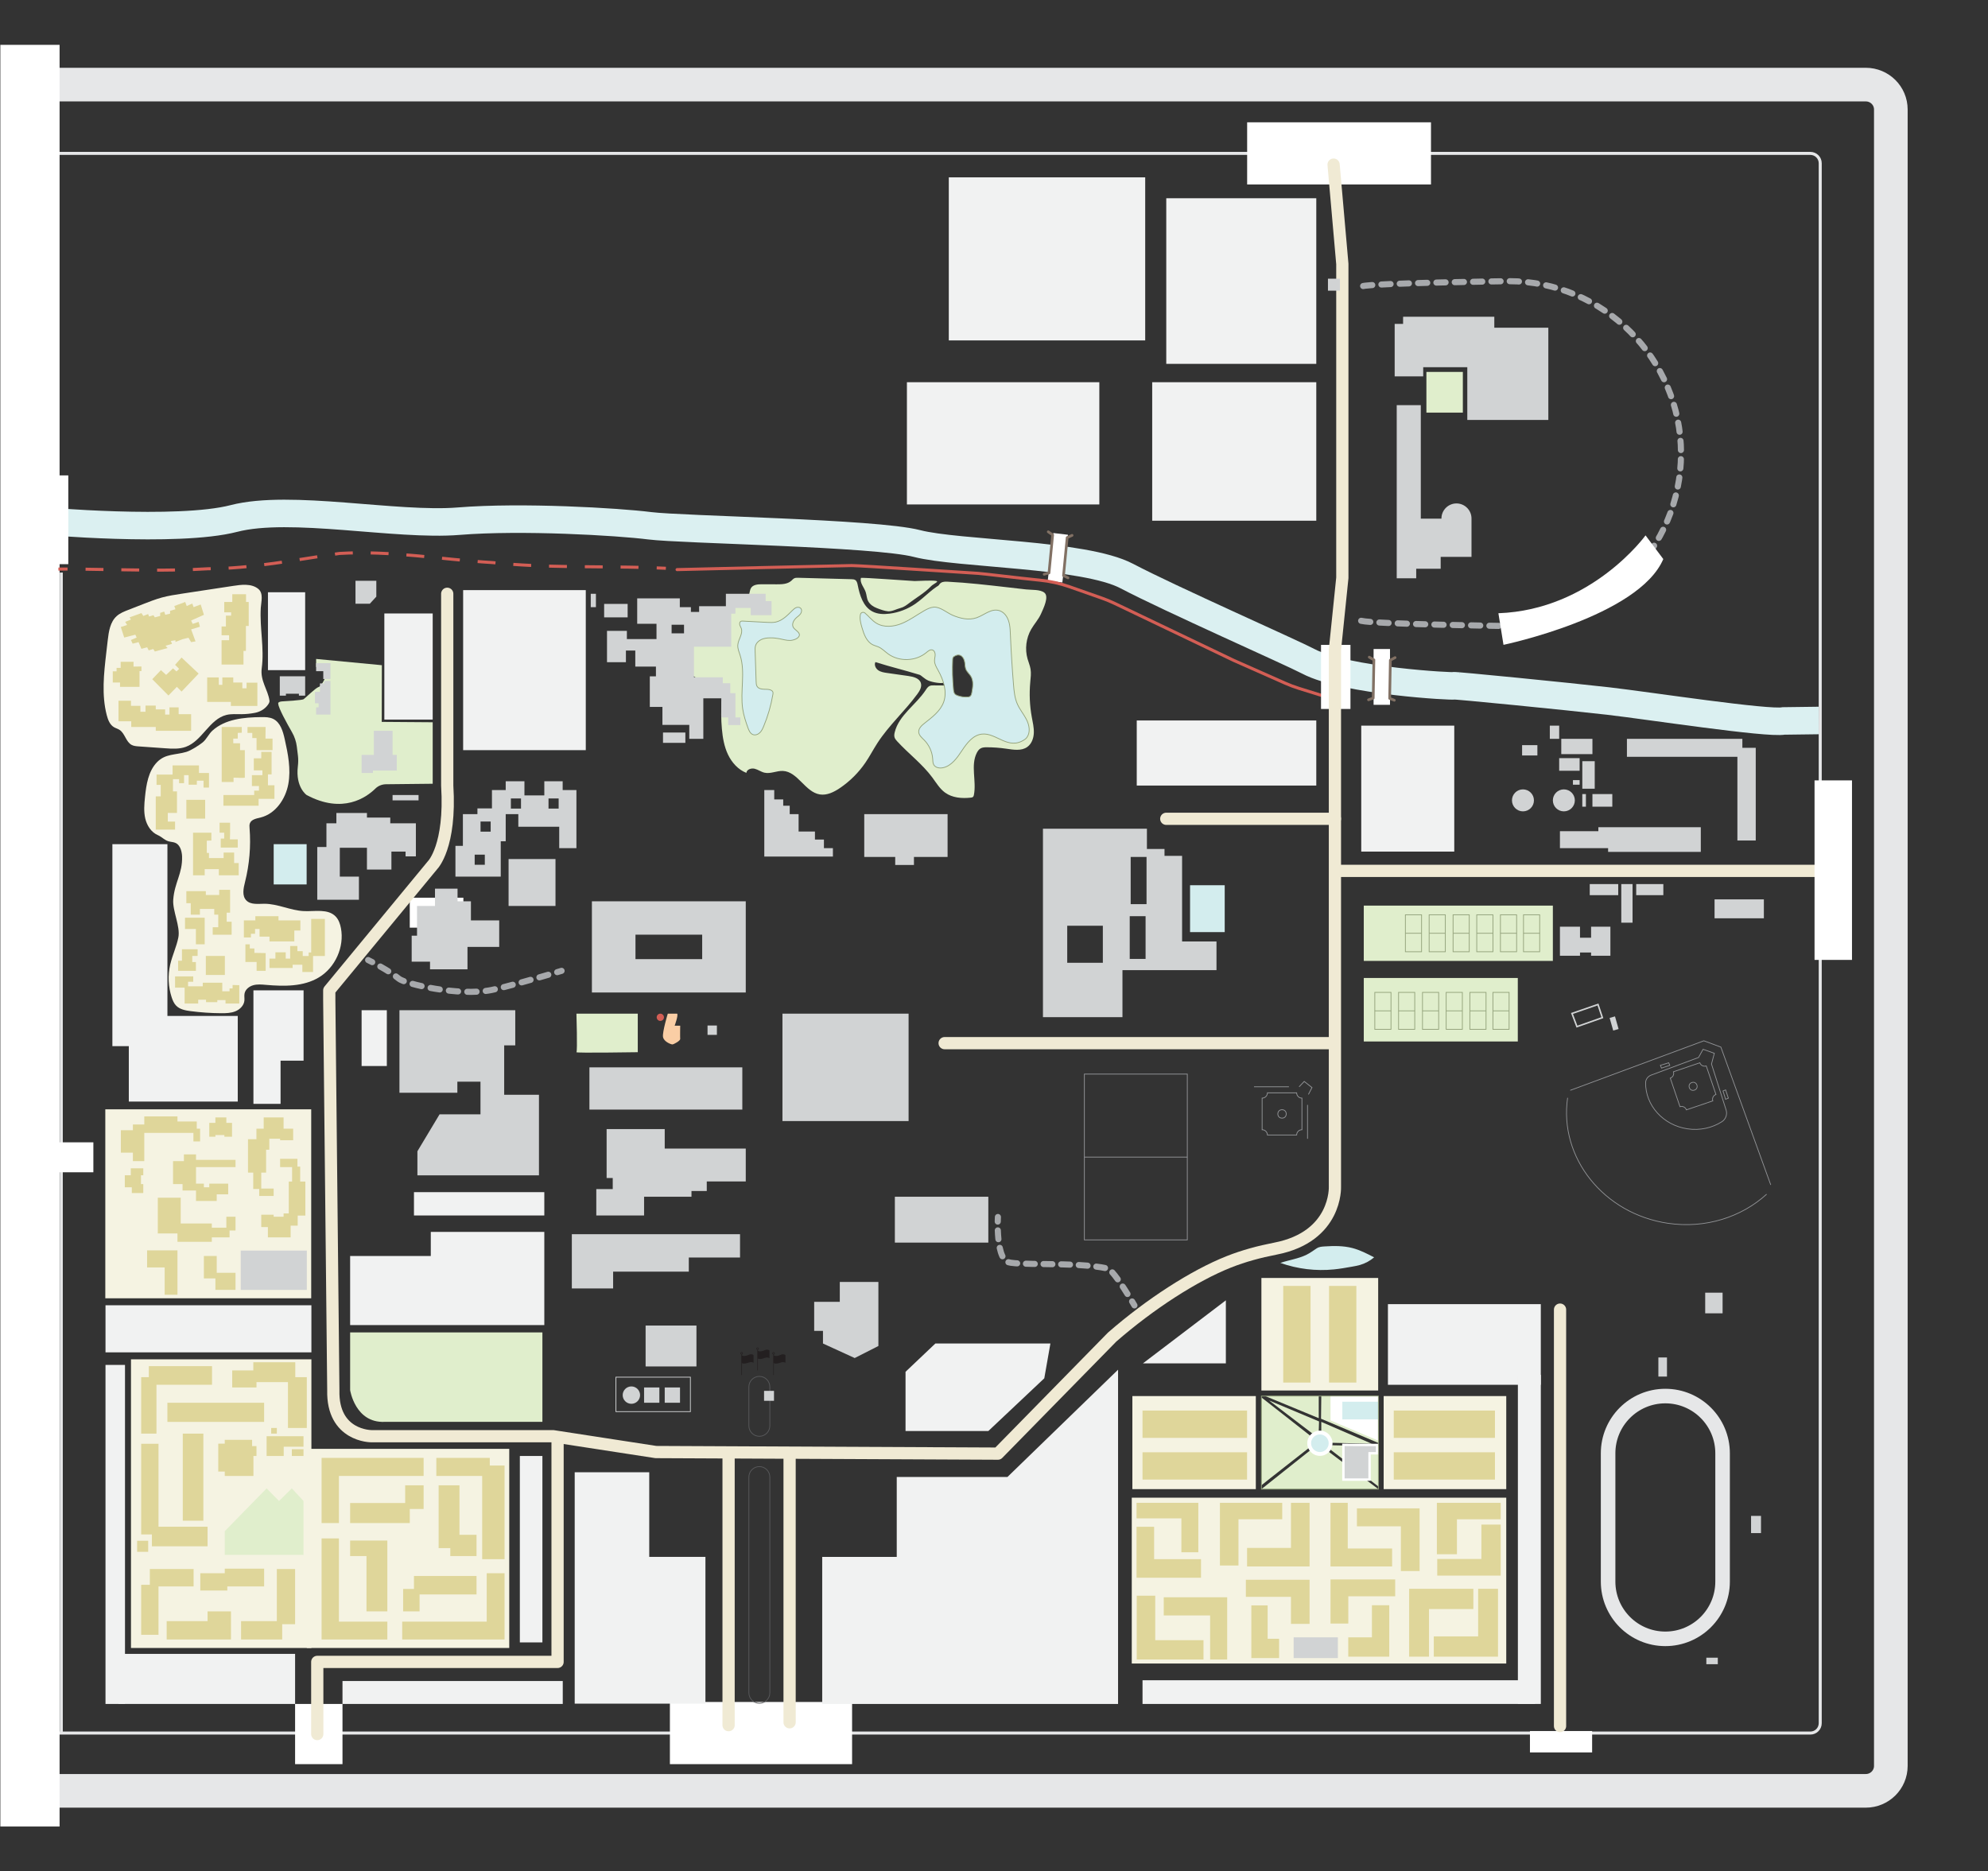 <?xml version="1.0" encoding="UTF-8" standalone="no"?>
<!DOCTYPE svg PUBLIC "-//W3C//DTD SVG 1.1//EN" "http://www.w3.org/Graphics/SVG/1.1/DTD/svg11.dtd">
<svg width="100%" height="100%" viewBox="0 0 2709 2550" version="1.1" xmlns="http://www.w3.org/2000/svg" xmlns:xlink="http://www.w3.org/1999/xlink" xml:space="preserve" xmlns:serif="http://www.serif.com/" style="fill-rule:evenodd;clip-rule:evenodd;stroke-miterlimit:10;">
    <rect x="0" y="0" width="2709" height="2550" fill="#333333" stroke="none"/>
    <g id="Tuscany" transform="matrix(4.167,0,0,4.167,0,0)">
        <g transform="matrix(-1,0,0,1,862.674,421.822)">
            <rect x="370.105" y="67.971" width="122.464" height="54.236" style="fill:rgb(245,243,226);"/>
        </g>
        <g transform="matrix(1,0,0,1,467.312,541.787)">
            <path d="M0,-22.197L-6.5,-22.197L-6.5,0L0,0L0,-15.572L14.5,-15.572L14.5,-16.299L14.5,-22.197L0,-22.197Z" style="fill:rgb(223,214,154);fill-rule:nonzero;"/>
        </g>
        <g transform="matrix(1,0,0,1,483.375,519.59)">
            <path d="M0,22.197L6.5,22.197L6.5,16.299L6.5,15.572L6.5,0L0,0L0,15.572L-14.5,15.572L-14.5,22.197L0,22.197Z" style="fill:rgb(223,214,154);fill-rule:nonzero;"/>
        </g>
        <g transform="matrix(1,0,0,1,440.916,530.956)">
            <path d="M0,-14.425L-5.812,-14.425L-5.812,0L0,0L0,-8.912L15.333,-8.912L15.333,-14.425L0,-14.425Z" style="fill:rgb(223,214,154);fill-rule:nonzero;"/>
        </g>
        <g transform="matrix(1,0,0,1,448.646,531.28)">
            <path d="M0,4.192L-7.745,4.192L-7.745,10.507L5.667,10.507L5.667,4.192L5.667,-6.315L0,-6.315L0,4.192Z" style="fill:rgb(223,214,154);fill-rule:nonzero;"/>
        </g>
        <g transform="matrix(-1,0,0,1,860.548,465.721)">
            <rect x="423.042" y="69.751" width="14.464" height="6.777" style="fill:rgb(209,211,212);"/>
        </g>
        <g transform="matrix(1,0,0,1,422.166,531.065)">
            <path d="M0,-14.426L-14.75,-14.426L-14.75,-8.841L0,-8.841L0,0L6.083,0L6.083,-8.841L6.083,-14.426L0,-14.426Z" style="fill:rgb(223,214,154);fill-rule:nonzero;"/>
        </g>
        <g transform="matrix(1,0,0,1,414.541,531.326)">
            <path d="M0,4.608L0,-6.315L-5.333,-6.315L-5.333,10.923L3.75,10.923L3.75,4.608L0,4.608Z" style="fill:rgb(223,214,154);fill-rule:nonzero;"/>
        </g>
        <g transform="matrix(1,0,0,1,380.562,542.712)">
            <path d="M0,-20.349L0,-14.406L15.167,-14.406L15.167,0L20.75,0L20.75,-14.406L20.75,-17.24L20.75,-20.349L0,-20.349Z" style="fill:rgb(223,214,154);fill-rule:nonzero;"/>
        </g>
        <g transform="matrix(1,0,0,1,377.784,528.162)">
            <path d="M0,8.235L0,-6.315L-6.055,-6.315L-6.055,14.55L15.778,14.55L15.778,8.235L0,8.235Z" style="fill:rgb(223,214,154);fill-rule:nonzero;"/>
        </g>
        <g transform="matrix(1,0,0,1,377.416,505.384)">
            <path d="M0,4.515L0,-6.076L-5.75,-6.076L-5.75,10.591L15.334,10.591L15.334,4.515L0,4.515Z" style="fill:rgb(223,214,154);fill-rule:nonzero;"/>
        </g>
        <g transform="matrix(1,0,0,1,371.666,507.642)">
            <path d="M0,-16.166L0,-11.083L14.667,-11.083L14.667,0L20.208,0L20.208,-11.083L20.208,-13.625L20.208,-16.166L0,-16.166Z" style="fill:rgb(223,214,154);fill-rule:nonzero;"/>
        </g>
        <g transform="matrix(1,0,0,1,419.312,511.974)">
            <path d="M0,-20.498L-14.313,-20.498L-20,-20.498L-20.375,-20.498L-20.375,0L-14.313,0L-14.313,-15.123L0,-15.123L0,-20.498Z" style="fill:rgb(223,214,154);fill-rule:nonzero;"/>
        </g>
        <g transform="matrix(1,0,0,1,422.166,512.288)">
            <path d="M0,-20.812L0,-6.062L-14.354,-6.062L-14.354,0L6.083,0L6.083,-20.812L0,-20.812Z" style="fill:rgb(223,214,154);fill-rule:nonzero;"/>
        </g>
        <g transform="matrix(1,0,0,1,440.737,512.288)">
            <path d="M0,-20.812L-5.646,-20.812L-5.646,0L14.5,0L14.5,-5.874L0,-5.874L0,-20.812Z" style="fill:rgb(223,214,154);fill-rule:nonzero;"/>
        </g>
        <g transform="matrix(1,0,0,1,443.737,513.786)">
            <path d="M0,-20.498L0,-14.623L14.375,-14.623L14.375,0L20.5,0L20.5,-14.623L20.5,-15.561L20.5,-20.498L0,-20.498Z" style="fill:rgb(223,214,154);fill-rule:nonzero;"/>
        </g>
        <g transform="matrix(1,0,0,1,490.75,508.288)">
            <path d="M0,-16.812L-20.868,-16.812L-20.868,0L-14.306,0L-14.306,-11.429L0,-11.429L0,-16.812Z" style="fill:rgb(223,214,154);fill-rule:nonzero;"/>
        </g>
        <g transform="matrix(1,0,0,1,484.437,515.281)">
            <path d="M0,-16.691L0,-5.441L-14.438,-5.441L-14.438,0L6.312,0L6.312,-0.878L6.312,-5.441L6.312,-16.691L0,-16.691Z" style="fill:rgb(223,214,154);fill-rule:nonzero;"/>
        </g>
    </g>
    <g id="Beaujolais" transform="matrix(4.167,0,0,4.167,0,0)">
        <g transform="matrix(-1,0,0,1,863.186,260.682)">
            <rect x="412.499" y="157.258" width="38.188" height="36.802" style="fill:rgb(245,243,226);"/>
        </g>
        <g transform="matrix(-1,0,0,1,780.979,331.563)">
            <rect x="370.305" y="125" width="40.369" height="30.437" style="fill:rgb(245,243,226);"/>
        </g>
        <g transform="matrix(-1,0,0,1,781.436,319.53)">
            <rect x="373.624" y="141.768" width="34.188" height="8.934" style="fill:rgb(223,214,154);"/>
        </g>
        <g transform="matrix(-1,0,0,1,781.436,346.819)">
            <rect x="373.624" y="128.123" width="34.188" height="8.935" style="fill:rgb(223,214,154);"/>
        </g>
        <g transform="matrix(-1,0,0,1,945.051,331.563)">
            <rect x="452.482" y="125" width="40.087" height="30.437" style="fill:rgb(245,243,226);"/>
        </g>
        <g transform="matrix(-1,0,0,1,944.652,319.53)">
            <rect x="455.777" y="141.768" width="33.098" height="8.934" style="fill:rgb(223,214,154);"/>
        </g>
        <g transform="matrix(-1,0,0,1,944.652,346.819)">
            <rect x="455.777" y="128.123" width="33.098" height="8.935" style="fill:rgb(223,214,154);"/>
        </g>
        <g transform="matrix(1,0,0,1,0,260.682)">
            <rect x="434.619" y="159.858" width="8.935" height="31.602" style="fill:rgb(223,214,154);"/>
        </g>
        <g transform="matrix(1,0,0,1,0,260.682)">
            <rect x="419.634" y="159.858" width="8.935" height="31.602" style="fill:rgb(223,214,154);"/>
        </g>
    </g>
    <g id="Sauvignon" transform="matrix(4.167,0,0,4.167,0,0)">
        <g transform="matrix(-1,0,0,1,266.866,400.768)">
            <rect x="100.333" y="73.054" width="66.2" height="65.124" style="fill:rgb(245,243,226);"/>
        </g>
        <g transform="matrix(-1,0,0,1,144.666,371.49)">
            <rect x="42.833" y="73.054" width="59" height="94.402" style="fill:rgb(245,243,226);"/>
        </g>
        <g transform="matrix(1,0,0,1,159.166,536.167)">
            <path d="M0,-21.667L0,-5.834L-27.638,-5.834L-27.638,0L5.833,0L5.833,-5.834L5.833,-21.667L0,-21.667Z" style="fill:rgb(223,214,154);fill-rule:nonzero;"/>
        </g>
        <g transform="matrix(1,0,0,1,110.834,536.167)">
            <path d="M0,-33.055L-5.667,-33.055L-5.667,0L15.833,0L15.833,-5.834L0,-5.834L0,-33.055Z" style="fill:rgb(223,214,154);fill-rule:nonzero;"/>
        </g>
        <g transform="matrix(1,0,0,1,114.5,526.98)">
            <path d="M0,-23.169L0,-18.089L5.345,-18.089L5.345,0L12.167,0L12.167,-18.089L12.167,-21.802L12.167,-23.169L0,-23.169Z" style="fill:rgb(223,214,154);fill-rule:nonzero;"/>
        </g>
        <g transform="matrix(1,0,0,1,138.53,498.092)">
            <path d="M0,-21.311L-27.696,-21.311L-33.363,-21.311L-33.363,0L-27.696,0L-27.696,-15.405L0,-15.405L0,-21.311Z" style="fill:rgb(223,214,154);fill-rule:nonzero;"/>
        </g>
        <g transform="matrix(1,0,0,1,160.166,507.413)">
            <path d="M0,-28.132L0,-30.632L-17.479,-30.632L-17.479,-24.726L-2.483,-24.726L-2.483,2.5L4.833,2.5L4.833,-28.132L0,-28.132Z" style="fill:rgb(223,214,154);fill-rule:nonzero;"/>
        </g>
        <g transform="matrix(1,0,0,1,150.255,492.708)">
            <path d="M0,9.225L0,-6.958L-6.814,-6.958L-6.814,13.58L-2.998,13.58L-2.998,16.183L5.578,16.183L5.578,9.225L0,9.225Z" style="fill:rgb(223,214,154);fill-rule:nonzero;"/>
        </g>
        <g transform="matrix(1,0,0,1,138.53,498.092)">
            <path d="M0,-12.342L-6.033,-12.342L-6.033,-6.557L-24.03,-6.557L-24.03,0L-4.523,0L-4.523,-4.607L0,-4.607L0,-12.342Z" style="fill:rgb(223,214,154);fill-rule:nonzero;"/>
        </g>
        <g transform="matrix(1,0,0,1,155.833,526.98)">
            <path d="M0,-11.585L-20.458,-11.585L-20.458,-7.34L-24,-7.34L-24,0L-18.626,0L-18.626,-5.545L0,-5.545L0,-11.585Z" style="fill:rgb(223,214,154);fill-rule:nonzero;"/>
        </g>
        <g transform="matrix(1,0,0,1,96.5,536.167)">
            <path d="M0,-23.047L-5.969,-23.047L-5.969,-6L-17.667,-6L-17.667,0L-4.218,0L-4.218,-5L0,-5L0,-23.047Z" style="fill:rgb(223,214,154);fill-rule:nonzero;"/>
        </g>
        <g transform="matrix(1,0,0,1,67.876,532.979)">
            <path d="M0,-2.812L-13.376,-2.812L-13.376,3.188L7.656,3.188L7.656,1.656L7.656,-2.812L7.656,-6L0,-6L0,-2.812Z" style="fill:rgb(223,214,154);fill-rule:nonzero;"/>
        </g>
        <g transform="matrix(1,0,0,1,63.313,528.936)">
            <path d="M0,-10.118L0,-15.816L-14.313,-15.816L-14.313,-10.652L-17.147,-10.652L-17.147,5.698L-11.48,5.698L-11.48,-10.118L0,-10.118Z" style="fill:rgb(223,214,154);fill-rule:nonzero;"/>
        </g>
        <g transform="matrix(1,0,0,1,74.334,514.338)">
            <path d="M0,4.48L12.042,4.48L12.042,-1.331L-0.833,-1.331L-0.833,0.162L-8.833,0.162L-8.833,5.811L0,5.811L0,4.48Z" style="fill:rgb(223,214,154);fill-rule:nonzero;"/>
        </g>
        <g transform="matrix(1,0,0,1,0,399.384)">
            <rect x="44.842" y="104.5" width="3.616" height="3.616" style="fill:rgb(223,214,154);"/>
        </g>
        <g transform="matrix(1,0,0,1,51.834,478.572)">
            <path d="M0,20.715L0,-6.405L-5.667,-6.405L-5.667,23.24L-2.167,23.24L-2.167,27.12L16.042,27.12L16.042,20.715L0,20.715Z" style="fill:rgb(223,214,154);fill-rule:nonzero;"/>
        </g>
        <g transform="matrix(-1,0,0,1,126.271,354.165)">
            <rect x="59.771" y="114.679" width="6.729" height="28.477" style="fill:rgb(223,214,154);"/>
        </g>
        <g transform="matrix(1,0,0,1,69.334,462.753)">
            <path d="M0,-9.891L0,-15.981L-20.667,-15.981L-20.667,-12.373L-23.167,-12.373L-23.167,6.09L-18.167,6.09L-18.167,-9.891L0,-9.891Z" style="fill:rgb(223,214,154);fill-rule:nonzero;"/>
        </g>
        <g transform="matrix(1,0,0,1,0,311.76)">
            <rect x="54.74" y="146.99" width="31.635" height="6.26" style="fill:rgb(223,214,154);"/>
        </g>
        <g transform="matrix(1,0,0,1,96.562,462.12)">
            <path d="M0,-11.74L0,-16.62L-13.729,-16.62L-13.729,-13.944L-20.625,-13.944L-20.625,-8.37L-12.688,-8.37L-12.688,-10.12L-2.396,-10.12L-2.396,4.88L3.771,4.88L3.771,-11.74L0,-11.74Z" style="fill:rgb(223,214,154);fill-rule:nonzero;"/>
        </g>
    </g>
    <g id="Cabernet" transform="matrix(4.167,0,0,4.167,0,0)">
        <g transform="matrix(1,0,0,1,88.126,206.587)">
            <path d="M0,22.58C0.054,22.989 -0.192,23.464 -0.525,23.925C-1.525,25.31 -3.062,26.207 -4.739,26.533C-6.207,26.817 -7.702,26.966 -9.197,26.976C-10.831,26.986 -12.493,26.833 -14.08,27.221C-19.62,28.573 -21.984,35.678 -27.336,37.646C-29.486,38.437 -31.853,38.286 -34.138,38.123C-37.025,37.919 -39.912,37.714 -42.799,37.509C-43.576,37.455 -44.378,37.392 -45.068,37.03C-46.967,36.033 -47.248,33.246 -49.056,32.092C-49.622,31.73 -50.293,31.563 -50.87,31.218C-52.2,30.423 -52.813,28.837 -53.205,27.338C-54.942,20.705 -54.164,13.707 -53.373,6.897C-53.214,5.528 -53.055,4.158 -52.896,2.788C-52.565,-0.062 -52.104,-3.177 -49.971,-5.098C-48.905,-6.059 -47.535,-6.6 -46.198,-7.122L-41.11,-9.107C-39.149,-9.872 -37.184,-10.639 -35.152,-11.189C-33.013,-11.768 -30.815,-12.102 -28.624,-12.435C-23.076,-13.279 -17.527,-14.122 -11.979,-14.965C-9.334,-15.368 -5.956,-15.857 -3.682,-14.017C-1.872,-12.553 -2.726,-9.781 -2.846,-7.77C-3.235,-1.215 -1.652,5.401 -2.529,11.906C-3.095,16.101 -0.48,18.966 0,22.58" style="fill:rgb(245,243,226);fill-rule:nonzero;"/>
        </g>
        <g transform="matrix(1,0,0,1,62.5,234.478)">
            <path d="M0,-0.791L0,4.521L-11.563,4.521L-11.563,3.271L-19.583,3.271L-19.583,1.407L-23.75,1.407L-23.75,-5.312L-19.667,-5.312L-19.667,-3.645L-16.583,-3.645L-16.583,-1.708L-14.917,-1.708L-14.917,-3.729L-11.563,-3.729L-11.563,-2.478L-8.5,-2.478L-8.5,-0.791L-7.083,-0.791L-7.083,-3.145L-4.083,-3.145L-4.083,-0.916L0,-0.916L0,-0.395" style="fill:rgb(223,214,154);fill-rule:nonzero;"/>
        </g>
        <g transform="matrix(1,0,0,1,46.25,223.084)">
            <path d="M0,-5.125L0,-3.625L-0.625,-3.625L-0.625,1.542L-7,1.542L-7,0.125L-9.375,0.125L-9.375,-3.542L-8.125,-3.542L-8.125,-4.667L-6.792,-4.667L-6.792,-6.667L-2.583,-6.667L-2.583,-5.083L0,-5.125Z" style="fill:rgb(223,214,154);fill-rule:nonzero;"/>
        </g>
        <g transform="matrix(1,0,0,1,59.375,227.459)">
            <path d="M0,-12.417L-2.125,-10.042L-0.792,-8.709L-1.667,-7.875L-2.792,-8.875L-5.042,-6.75L-6.75,-8.301L-9.583,-5.334L-4.292,0L-1.542,-2.834L0,-1.292L5.583,-7.167L0,-12.417Z" style="fill:rgb(223,214,154);fill-rule:nonzero;"/>
        </g>
        <g transform="matrix(1,0,0,1,71.541,230.875)">
            <path d="M0,-9.333L-0.183,-9.333L-3.792,-9.333L-3.792,-1.333L3.958,-1.333L3.958,0L12.625,0L12.625,-7.625L9.083,-7.625L9.083,-5.786L7.708,-5.786L7.708,-7.666L4.74,-7.666L4.74,-9.333L1.167,-9.333L1.167,-6.916L0.021,-6.916L0,-9.333Z" style="fill:rgb(223,214,154);fill-rule:nonzero;"/>
        </g>
        <g transform="matrix(1,0,0,1,76.209,217.334)">
            <path d="M0,-23L4.25,-23L4.25,-20.464L5.125,-20.464L5.125,-12.625L4.208,-12.625L4.208,-4.458L3.417,-4.458L3.417,0L-3.75,0L-3.75,-7.958L-1.292,-7.958L-1.292,-9.583L-3.75,-9.583L-3.75,-12.458L-2.333,-12.458L-2.333,-16L-0.625,-16L-0.625,-17.083L-2.875,-17.083L-2.875,-20.464L-0.25,-20.464L-0.25,-23L1.583,-23" style="fill:rgb(223,214,154);fill-rule:nonzero;"/>
        </g>
        <g transform="matrix(1,0,0,1,66.688,208.87)">
            <path d="M0,-7.807L-1.062,-11.182L-3.375,-10.307L-3.813,-11.495L-5.625,-10.682L-6.125,-12L-9.688,-10.682L-9.313,-9.619L-11.063,-9.119L-11.063,-8.182L-12.625,-7.807L-13,-8.869L-14.313,-8.432L-14.313,-7.432L-16.062,-6.969L-16.5,-7.682L-17.937,-7.245L-18.25,-8.057L-19.812,-7.432L-20.437,-8.369L-24.312,-6.969L-23.875,-6.245L-25.75,-5.494L-25.125,-4.494L-27.187,-3.807L-26.062,-0.37L-22.437,-1.307L-22,-0.37L-23.875,0.443L-23.312,1.631L-21.375,1.131L-20.437,3.318L-18.562,2.818L-18.062,3.818L-16.562,3.381L-16.062,4.193L-11.875,3.068L-12.563,2.309L-10.438,1.693L-10.813,0.756L-9.313,0.506L-9.313,1.068L-7.047,0.193L-5.062,-0.307L-4.187,1.131L-2.75,0.881L-4.187,-3.036L-1.312,-3.903L-1.729,-5.494L-3.688,-4.846L-4.187,-5.932L0,-7.807Z" style="fill:rgb(223,214,154);fill-rule:nonzero;"/>
        </g>
    </g>
    <g id="Verdot" transform="matrix(4.167,0,0,4.167,0,0)">
        <g transform="matrix(-1,0,0,1,136.207,175.375)">
            <rect x="34.437" y="187.412" width="67.333" height="61.801" style="fill:rgb(245,243,226);"/>
        </g>
        <g transform="matrix(1,0,0,1,48.103,423.422)">
            <path d="M0,-14.508L0,-8.924L5.746,-8.924L5.746,0L9.93,0L9.93,-8.924L9.93,-14.508L0,-14.508Z" style="fill:rgb(223,214,154);fill-rule:nonzero;"/>
        </g>
        <g transform="matrix(1,0,0,1,74.019,396.307)">
            <path d="M0,5.191L-4.75,5.191L-4.75,3.816L-14.922,3.816L-14.922,-4.615L-22.417,-4.615L-22.417,7.075L-15.986,7.075L-15.986,9.806L-4.75,9.806L-4.75,8.357L1.048,8.357L1.048,6.107L3,6.107L3,1.607L0,1.607L0,5.191Z" style="fill:rgb(223,214,154);fill-rule:nonzero;"/>
        </g>
        <g transform="matrix(1,0,0,1,42.77,387.895)">
            <path d="M0,-3.545L-1.958,-3.545L-1.958,0.391L0.333,0.391L0.333,2.269L4.083,2.269L4.083,-0.656L3.333,-0.656L3.333,-3.545L4.083,-3.545L4.083,-5.814L0,-5.814L0,-3.545Z" style="fill:rgb(223,214,154);fill-rule:nonzero;"/>
        </g>
        <g transform="matrix(1,0,0,1,55.941,374.33)">
            <path d="M0,-3.832L7.309,-3.832L7.309,-1.04L9.496,-1.04L9.496,-5.207L8.402,-5.207L8.402,-7.565L2.092,-7.565L2.092,-9.229L-8.754,-9.229L-8.754,-6.582L-12.484,-6.582L-12.484,-4.707L-16.421,-4.707L-16.421,2.627L-12.484,2.627L-12.484,5.397L-8.754,5.397L-8.754,2.627L-8.754,-0.145L-8.754,-3.832L0,-3.832Z" style="fill:rgb(223,214,154);fill-rule:nonzero;"/>
        </g>
        <g transform="matrix(1,0,0,1,70.436,365.985)">
            <path d="M0,5.214L2.938,5.214L2.938,5.763L5.437,5.763L5.437,1.233L3.583,1.233L3.583,-0.549L0,-0.549L0,1.233L-2,1.233L-2,5.763L0,5.763L0,5.214Z" style="fill:rgb(223,214,154);fill-rule:nonzero;"/>
        </g>
        <g transform="matrix(1,0,0,1,64.098,392.761)">
            <path d="M0,-15.238L-3.956,-15.238L-3.956,-13.034L-7.512,-13.034L-7.512,-5.522L-4.402,-5.522L-4.402,-3.428L0,-3.428L0,0L6.771,0L6.771,-2.175L10.526,-2.175L10.526,-5.669L4.338,-5.669L4.338,-4.475L2.574,-4.475L2.574,-5.669L0,-5.669L0,-11.074L12.921,-11.074L12.921,-13.449L0,-13.449L0,-15.238Z" style="fill:rgb(223,214,154);fill-rule:nonzero;"/>
        </g>
        <g transform="matrix(1,0,0,1,89.483,365.436)">
            <path d="M0,25.687L0,23.265L-4.046,23.265L-4.046,18.046L-2.463,18.046L-2.463,10.568L-1.411,10.568L-1.411,6.966L2.12,6.966L2.12,7.461L6.387,7.461L6.387,3.687L3.252,3.687L3.252,0L-3.251,0L-3.251,3.687L-5.626,3.687L-5.626,7.127L-8.38,7.127L-8.38,18.046L-6.671,18.046L-6.671,23.403L-4.713,23.403L-4.713,25.687L0,25.687Z" style="fill:rgb(223,214,154);fill-rule:nonzero;"/>
        </g>
        <g transform="matrix(1,0,0,1,99.853,397.22)">
            <path d="M0,-10.806L-1.687,-10.806L-1.687,-15.696L-2.583,-15.696L-2.583,-18.25L-8.25,-18.25L-8.25,-15.534L-4.333,-15.534L-4.333,-10.806L-5.417,-10.806L-5.417,-0.389L-7.118,-0.389L-7.118,0.694L-10.37,0.694L-10.37,0.028L-14.417,0.028L-14.417,4.075L-12.25,4.075L-12.25,7.444L-4.809,7.444L-4.809,3.611L-2.5,3.611L-2.5,0.317L0,0.317L0,-10.806Z" style="fill:rgb(223,214,154);fill-rule:nonzero;"/>
        </g>
        <g transform="matrix(1,0,0,1,70.87,416.331)">
            <path d="M0,-0.083L0,-5.583L-4.197,-5.583L-4.197,1.75L-0.433,1.75L-0.433,5.5L6.15,5.5L6.15,-0.083L0,-0.083Z" style="fill:rgb(223,214,154);fill-rule:nonzero;"/>
        </g>
    </g>
    <g id="Zinfandel" transform="matrix(4.167,0,0,4.167,0,0)">
        <g transform="matrix(1,0,0,1,69.478,326.938)">
            <path d="M0,-88.008C4.18,-91.787 10.287,-92.355 15.921,-92.421C17.264,-92.436 18.663,-92.423 19.868,-91.83C22.207,-90.68 23.043,-87.823 23.614,-85.281C24.704,-80.427 25.709,-75.403 24.805,-70.511C23.901,-65.619 20.64,-60.839 15.819,-59.612C14.436,-59.26 12.71,-58.998 12.227,-57.656C12.049,-57.163 12.095,-56.621 12.136,-56.099C12.597,-50.201 12.093,-44.229 10.649,-38.492C10.137,-36.46 9.604,-34.022 11.045,-32.502C12.474,-30.995 14.894,-31.376 16.97,-31.378C21.371,-31.383 25.519,-29.171 29.916,-28.977C33.513,-28.819 37.737,-29.82 40.256,-27.246C41.254,-26.226 41.746,-24.811 42.012,-23.408C43.179,-17.262 40.18,-10.542 34.826,-7.306C29.753,-4.24 23.429,-4.335 17.524,-4.85C16.133,-4.972 14.707,-5.109 13.361,-4.739C12.015,-4.369 10.745,-3.369 10.488,-1.997C10.344,-1.225 10.528,-0.428 10.44,0.351C10.262,1.918 8.979,3.187 7.52,3.785C6.06,4.383 4.44,4.428 2.863,4.418C-0.487,4.398 -3.835,4.169 -7.157,3.736C-8.842,3.516 -10.641,3.184 -11.841,1.98C-12.586,1.232 -13.011,0.227 -13.339,-0.777C-14.46,-4.213 -14.63,-7.954 -13.823,-11.476C-13.131,-14.498 -11.746,-17.334 -11.152,-20.375C-10.451,-23.964 -13.089,-29.041 -12.828,-32.688C-12.423,-38.342 -9.764,-41.21 -9.934,-46.876C-9.959,-47.738 -10.195,-48.989 -10.603,-49.751C-11.385,-51.214 -12.21,-51.455 -13.853,-51.688C-15.495,-51.922 -16.384,-53.181 -17.905,-53.842C-20.055,-54.777 -21.443,-56.981 -21.975,-59.264C-22.506,-61.547 -22.305,-63.93 -22.066,-66.262C-21.647,-70.358 -20.977,-74.754 -18.105,-77.704C-15.392,-80.491 -12.128,-79.983 -8.54,-81.042C-7.074,-81.475 -4.445,-83.155 -3.224,-84.131C-1.937,-85.16 -1.249,-86.878 0,-88.008" style="fill:rgb(245,243,226);fill-rule:nonzero;"/>
        </g>
        <g transform="matrix(1,0,0,1,78.25,325.312)">
            <path d="M0,-3.125L0,2.875L-4.5,2.875L-4.5,1.75L-7.187,1.75L-7.187,2.437L-10.875,2.437L-10.875,1.625L-13.438,1.625L-13.438,2.875L-17.875,2.875L-17.875,-2.313L-21,-2.313L-21,-6L-15.063,-6L-15.063,-4.25L-16.75,-4.25L-16.75,-2.75L-11.938,-2.75L-11.938,-3.937L-5.562,-3.937L-5.562,-1.125L-3.188,-1.125L-3.188,-2.063L-2.188,-2.063L-2.188,-3.187L0,-3.125Z" style="fill:rgb(223,214,154);fill-rule:nonzero;"/>
        </g>
        <g transform="matrix(1,0,0,1,98.229,306.5)">
            <path d="M0,-5.5L-7.154,-5.5L-7.154,-6.875L-14.729,-6.875L-14.729,-5.5L-18.479,-5.5L-18.479,0.077L-16.167,0.077L-16.167,-1.125L-14.823,-1.125L-14.823,-2.687L-13.354,-2.687L-13.354,-0.188L-10.103,-0.188L-10.103,1.375L-1.979,1.375L-1.979,-0.188L-1.979,-1.125L-1.979,-2.187L0,-2.187L0,-5.5Z" style="fill:rgb(223,214,154);fill-rule:nonzero;"/>
        </g>
        <g transform="matrix(1,0,0,1,106.243,317.875)">
            <path d="M0,-17.366L-4.474,-17.366L-4.474,-6.375L-5.306,-6.375L-5.306,-5.229L-7.243,-5.229L-7.243,-6.812L-8.993,-6.812L-8.993,-8.5L-11.356,-8.5L-11.356,-4.375L-12.806,-4.375L-12.806,-6.437L-16.181,-6.437L-16.181,-4.375L-18.117,-4.375L-18.117,-1.312L-10.556,-1.312L-10.556,-2.375L-7.368,-2.375L-7.368,0L-3.868,0L-3.868,-5.229L0,-5.229L0,-17.366Z" style="fill:rgb(223,214,154);fill-rule:nonzero;"/>
        </g>
        <g transform="matrix(1,0,0,1,86.875,314.632)">
            <path d="M0,-2.944L0,2.868L-2.954,2.868L-2.954,-0.038L-6.625,-0.038L-6.625,-5.812L-5.187,-5.812L-5.187,-4.444L-3.688,-4.444L-3.688,-3.006L0,-2.944Z" style="fill:rgb(223,214,154);fill-rule:nonzero;"/>
        </g>
        <g transform="matrix(-1,0,0,1,140.843,19.469)">
            <rect x="67.312" y="293.156" width="6.219" height="6.219" style="fill:rgb(223,214,154);"/>
        </g>
        <g transform="matrix(1,0,0,1,64.625,317.063)">
            <path d="M0,-6.188L0,-4.438L-1.75,-4.438L-1.75,-2.438L-0.562,-2.438L-0.562,0.437L-6.375,0.437L-6.375,-2.875L-5.125,-2.875L-5.125,-6.625L0,-6.625L0,-4.438" style="fill:rgb(223,214,154);fill-rule:nonzero;"/>
        </g>
        <g transform="matrix(1,0,0,1,66.312,308.819)">
            <path d="M0,-8.694L-5.812,-8.694L-5.812,-5.006L-2.25,-5.006L-2.25,0L0.625,0L0.625,-3.569L0.625,-8.694L-1.25,-8.694" style="fill:rgb(223,214,154);fill-rule:nonzero;"/>
        </g>
        <g transform="matrix(1,0,0,1,67.312,305.25)">
            <path d="M0,-13.813L-6.375,-13.813L-6.375,-9.875L-4.937,-9.875L-4.937,-6.126L-1.937,-6.126L-1.937,-8.001L2.75,-8.001L2.75,-6.126L4.062,-6.126L4.062,-2.01L2.25,-2.01L2.25,0.437L8.438,0.437L8.438,-3.813L6.812,-3.813L6.812,-6.772L7.937,-6.772L7.937,-9.126L7.937,-14.25L4.375,-14.25L4.375,-12.563L0,-12.563L0,-13.813Z" style="fill:rgb(223,214,154);fill-rule:nonzero;"/>
        </g>
        <g transform="matrix(1,0,0,1,67.625,283.625)">
            <path d="M0,-8.688L0,-4.688L0.719,-4.688L0.719,-3.001L5.5,-3.001L5.5,-4.813L8.938,-4.813L8.938,-1.376L10.438,-1.376L10.438,2.625L3.938,2.625L3.938,0.625L-0.687,0.625L-0.687,2.625L-4.5,2.625L-4.5,-11.313L1.5,-11.313L1.5,-8.75L0,-8.688Z" style="fill:rgb(223,214,154);fill-rule:nonzero;"/>
        </g>
        <g transform="matrix(1,0,0,1,75.25,273.938)">
            <path d="M0,-1.625L0,-4.875L-3.438,-4.875L-3.438,-1.625L-1.937,-1.625L-1.937,0.312L-3.063,0.312L-3.063,3.25L2.5,3.25L2.5,0.563L-0.062,0.563L0,-1.625Z" style="fill:rgb(223,214,154);fill-rule:nonzero;"/>
        </g>
        <g transform="matrix(-1,0,0,1,128.032,-82.718)">
            <rect x="60.938" y="344.281" width="6.156" height="6.156" style="fill:rgb(223,214,154);"/>
        </g>
        <g transform="matrix(1,0,0,1,57.25,252.563)">
            <path d="M0,16.5L0,18.75L-6.312,18.75L-6.312,7.875L-4.687,7.875L-4.687,4.125L-6.062,4.125L-6.062,0.75L-0.812,0.75L-0.812,-2.25L7.812,-2.25L7.812,0.229L11.094,0.229L11.094,5L9.313,5L9.313,2.75L7.125,2.75L7.125,4.062L4.437,4.062L4.437,0.937L2.938,0.937L2.938,3.562L1.312,3.562L1.312,2.25L-0.687,2.25L-0.687,6.25L0.625,6.25L0.625,13.296L-2.375,13.296L-2.375,16.125L0,16.125L0,17.312" style="fill:rgb(223,214,154);fill-rule:nonzero;"/>
        </g>
        <g transform="matrix(1,0,0,1,73.062,249.396)">
            <path d="M0,10.604L0,14.104L11.5,14.104L11.5,11.854L16.687,11.854L16.687,7.416L14.563,7.416L14.563,3.854L15.75,3.854L15.75,-3.5L12.375,-3.5L12.375,-1.396L9.938,-1.396L9.938,2.541L12.75,2.541L12.75,4.104L9.313,4.104L9.313,7.666L11.625,7.666L11.625,9.167L10.063,9.167L10.063,10.604L0,10.604Z" style="fill:rgb(223,214,154);fill-rule:nonzero;"/>
        </g>
        <g transform="matrix(1,0,0,1,86.853,245.326)">
            <path d="M0,-7.576L-5.916,-7.576L-5.916,-5.639L-4.353,-5.639L-4.353,-3.951L-2.958,-3.951L-2.958,0L2.272,0L2.272,-3.788L-0.038,-3.788L0,-7.576Z" style="fill:rgb(223,214,154);fill-rule:nonzero;"/>
        </g>
        <g transform="matrix(1,0,0,1,79.062,253.875)">
            <path d="M0,-14.25L0,-16.125L-6.562,-16.125L-6.562,1.875L-2.688,1.875L-2.688,0.438C-2.688,0.438 1,0.625 1,0.438L1,-8.549L-0.562,-8.549L-0.562,-10.812L-2.781,-10.812L-2.781,-12.337L-1.312,-12.337L-1.312,-14.188L0,-14.25Z" style="fill:rgb(223,214,154);fill-rule:nonzero;"/>
        </g>
    </g>
    <g id="Fields---Lakes---Pools" serif:id="Fields / Lakes / Pools" transform="matrix(4.167,0,0,4.167,0,0)">
        <g transform="matrix(1,0,0,1,236,219.856)">
            <path d="M0,9.396C-0.227,12.43 -0.205,15.483 0.067,18.514C0.327,21.397 0.824,24.304 2.069,26.917C3.314,29.531 5.382,31.845 8.077,32.902C8.189,31.756 9.682,31.271 10.798,31.552C11.914,31.834 12.874,32.579 13.995,32.839C15.975,33.298 17.995,32.174 20.025,32.268C24.899,32.493 27.288,39.187 32.107,39.952C34.414,40.318 36.69,39.193 38.626,37.886C41.939,35.652 44.819,32.778 47.06,29.47C48.448,27.422 49.589,25.217 50.933,23.14C54.676,17.356 59.907,12.688 63.98,7.131C64.762,6.065 65.536,4.754 65.132,3.495C64.631,1.934 62.697,1.454 61.073,1.222C58.741,0.889 56.409,0.556 54.076,0.224C53.065,0.079 52.012,-0.082 51.177,-0.67C50.343,-1.259 49.814,-2.418 50.271,-3.332C55.853,-1.583 59.105,-0.882 64.702,0.822C65.292,1.002 66.278,2.155 67.563,2.707C69.125,3.378 71.989,3.724 72.546,3.408C73.586,2.818 71.981,-0.311 72.22,-1.482C72.873,-4.688 72.954,-8.01 72.458,-11.245C73.092,-12.266 74.07,-13.067 75.196,-13.488C74.178,-15.2 73.16,-16.911 72.142,-18.622C71.837,-19.135 71.528,-19.655 71.356,-20.227C70.791,-22.104 71.775,-24.062 72.728,-25.774C73.318,-26.834 72.843,-28.155 72.89,-29.367C69.203,-27.909 66.589,-24.629 63.322,-22.384C60.825,-20.667 57.916,-19.555 54.91,-19.167C52.983,-18.919 50.934,-18.987 49.226,-19.914C46.251,-21.528 45.14,-25.187 44.492,-28.509C44.371,-29.129 44.213,-29.817 43.687,-30.165C43.323,-30.405 42.861,-30.424 42.425,-30.436C36.629,-30.591 30.834,-30.747 25.04,-30.902C24.596,-30.915 24.131,-30.922 23.732,-30.727C23.352,-30.542 23.08,-30.196 22.764,-29.916C21.523,-28.812 19.698,-28.76 18.038,-28.766C16.401,-28.771 14.765,-28.777 13.128,-28.783C11.803,-28.788 10.229,-28.658 9.563,-27.512C9.244,-26.962 9.22,-26.294 9.032,-25.687C8.414,-23.686 6.233,-22.716 4.508,-21.528C0.846,-19.008 -1.353,-14.499 -1.082,-10.061C-3.24,-10.058 -5.443,-10.015 -7.474,-9.286C-9.505,-8.556 -11.364,-7.013 -11.91,-4.925C-12.822,-1.44 -9.561,2.084 -5.995,2.601C-4.588,2.805 -3.067,2.69 -1.849,3.421C-0.433,4.271 0.145,5.998 0.615,7.581C0.847,8.365 0.817,9.372 0,9.396" style="fill:rgb(224,238,204);fill-rule:nonzero;"/>
        </g>
        <g transform="matrix(-0.012,1,1,0.012,448.835,455.021)">
            <path d="M2.049,-16.729L9.158,-16.729L16.846,2.112L1.52,1.828L1.737,-16.733" style="fill:rgb(224,238,204);fill-rule:nonzero;"/>
        </g>
        <g transform="matrix(0,1,1,0,450.177,456.053)">
            <path d="M0.51,-15.073L8.489,-15.073L15.073,0.51L0.51,0.51L0.51,-15.073Z" style="fill:white;fill-rule:nonzero;"/>
        </g>
        <g transform="matrix(-1,0,0,1,944.832,-355.429)">
            <rect x="466.457" y="477.061" width="11.918" height="13.307" style="fill:rgb(224,238,204);"/>
        </g>
        <g transform="matrix(1,0,0,1,13,231.26)">
            <path d="M0,-60.972C0,-60.972 45,-56.91 63.5,-61.698C82,-66.486 116.5,-59.146 137,-60.816C157.5,-62.486 189,-60.643 199.5,-59.314C210,-57.986 273.185,-57.042 286.843,-53.514C300.5,-49.986 341.5,-50.236 355.5,-42.861C369.5,-35.486 409.189,-17.958 414.833,-14.986C427.231,-8.457 463.024,-6.672 462.375,-6.986C461.812,-7.258 500,-3.486 513,-1.986C526,-0.486 565.094,5.514 570.297,4.514L581.801,4.365" style="fill:none;fill-rule:nonzero;stroke:rgb(219,240,241);stroke-width:9px;"/>
        </g>
        <g transform="matrix(-1,0,0,1,789.667,-17.668)">
            <rect x="389.167" y="307.168" width="11.333" height="15.332" style="fill:rgb(211,237,238);"/>
        </g>
        <g transform="matrix(-1,0,0,1,189.775,-46.686)">
            <rect x="89.5" y="322.759" width="10.775" height="13.168" style="fill:rgb(211,237,238);"/>
        </g>
        <g transform="matrix(-1,0,0,1,889.652,310.596)">
            <rect x="438.965" y="147.81" width="11.722" height="5.784" style="fill:rgb(211,237,238);"/>
        </g>
        <g transform="matrix(1,0,0,1,412.5,474.081)">
            <path d="M0,12.919L16.247,0L21.758,0.494L38.25,12.919" style="fill:rgb(224,238,204);fill-rule:nonzero;"/>
        </g>
        <g transform="matrix(1,0,0,1,412.5,457)">
            <path d="M0,28.75C0.062,28.625 16.386,15.858 16.386,15.858L16.52,12.956L0,0" style="fill:rgb(224,238,204);fill-rule:nonzero;"/>
        </g>
        <g transform="matrix(1,0,0,1,450.75,485.803)">
            <path d="M0,-12.845L-15.821,-13.167L-16.247,-12.178L0,0.322" style="fill:rgb(224,238,204);fill-rule:nonzero;"/>
        </g>
        <g transform="matrix(1,0,0,1,448.594,465)">
            <path d="M0,7.156L-16.51,0L-16.51,6.759" style="fill:rgb(224,238,204);fill-rule:nonzero;"/>
        </g>
        <g transform="matrix(-0.03,1,1,0.03,421.506,471.564)">
            <path d="M-6.996,9.632L-3.853,9.632L-2.919,7.659L-13.363,-6.909L-6.996,9.632Z" style="fill:rgb(224,238,204);fill-rule:nonzero;"/>
        </g>
        <g transform="matrix(1,0,0,1,431.25,456.563)">
            <path d="M0,7.229L0,0L-17.5,0" style="fill:rgb(224,238,204);fill-rule:nonzero;"/>
        </g>
        <g transform="matrix(0,-1,-1,0,431.624,467.861)">
            <path d="M-4.128,-4.13C-6.408,-4.13 -8.257,-2.281 -8.257,-0.001C-8.257,2.28 -6.408,4.128 -4.128,4.128C-1.848,4.128 0,2.28 0,-0.001C0,-2.281 -1.848,-4.13 -4.128,-4.13" style="fill:white;fill-rule:nonzero;"/>
        </g>
        <g transform="matrix(0,-1,-1,0,431.624,469.111)">
            <path d="M-2.878,-2.879C-4.468,-2.879 -5.757,-1.59 -5.757,-0.001C-5.757,1.589 -4.468,2.878 -2.878,2.878C-1.289,2.878 0,1.589 0,-0.001C0,-1.59 -1.289,-2.879 -2.878,-2.879" style="fill:rgb(211,237,238);fill-rule:nonzero;"/>
        </g>
        <g transform="matrix(1,0,0,1,259.339,234.029)">
            <path d="M0,-29.019C-0.436,-30.083 0.258,-31.289 1.122,-32.048C1.596,-32.464 2.137,-32.823 2.487,-33.347C2.837,-33.872 2.935,-34.64 2.501,-35.098C2.143,-35.475 1.533,-35.515 1.047,-35.329C0.561,-35.142 0.171,-34.773 -0.2,-34.408C-1.805,-32.83 -3.454,-31.07 -5.654,-30.595C-6.585,-30.394 -7.551,-30.443 -8.503,-30.493C-11.151,-30.632 -13.799,-30.771 -16.447,-30.911C-16.646,-30.921 -16.853,-30.93 -17.034,-30.85C-17.431,-30.674 -17.54,-30.143 -17.434,-29.722C-17.328,-29.301 -17.07,-28.936 -16.925,-28.526C-16.295,-26.739 -17.943,-24.954 -18.07,-23.063C-18.147,-21.914 -17.656,-20.815 -17.305,-19.718C-15.517,-14.121 -17.336,-7.998 -16.464,-2.187C-16.146,-0.061 -15.469,1.996 -14.738,4.019C-14.422,4.893 -14.006,5.858 -13.139,6.195C-12.368,6.496 -11.463,6.168 -10.865,5.595C-10.268,5.022 -9.916,4.245 -9.599,3.48C-8.214,0.147 -7.206,-3.342 -6.599,-6.899C-6.546,-7.205 -6.5,-7.534 -6.638,-7.811C-6.735,-8.006 -6.912,-8.149 -7.102,-8.257C-7.822,-8.664 -8.701,-8.6 -9.528,-8.623C-10.355,-8.646 -11.283,-8.832 -11.735,-9.524C-12.026,-9.971 -12.053,-10.534 -12.07,-11.067C-12.18,-14.406 -12.29,-17.745 -12.4,-21.083C-12.42,-21.688 -12.438,-22.306 -12.259,-22.883C-11.976,-23.79 -11.222,-24.498 -10.358,-24.894C-9.495,-25.291 -8.529,-25.409 -7.58,-25.428C-6.582,-25.447 -5.582,-25.362 -4.601,-25.176C-3.365,-24.94 -2.141,-24.541 -0.884,-24.588C0.046,-24.623 1.912,-25.165 2.076,-26.315C2.225,-27.358 0.378,-28.094 0,-29.019" style="fill:rgb(211,237,238);fill-rule:nonzero;"/>
        </g>
        <g transform="matrix(1,0,0,1,259.339,234.029)">
            <path d="M0,-29.019C-0.436,-30.083 0.258,-31.289 1.122,-32.048C1.596,-32.464 2.137,-32.823 2.487,-33.347C2.837,-33.872 2.935,-34.64 2.501,-35.098C2.143,-35.475 1.533,-35.515 1.047,-35.329C0.561,-35.142 0.171,-34.773 -0.2,-34.408C-1.805,-32.83 -3.454,-31.07 -5.654,-30.595C-6.585,-30.394 -7.551,-30.443 -8.503,-30.493C-11.151,-30.632 -13.799,-30.771 -16.447,-30.911C-16.646,-30.921 -16.853,-30.93 -17.034,-30.85C-17.431,-30.674 -17.54,-30.143 -17.434,-29.722C-17.328,-29.301 -17.07,-28.936 -16.925,-28.526C-16.295,-26.739 -17.943,-24.954 -18.07,-23.063C-18.147,-21.914 -17.656,-20.815 -17.305,-19.718C-15.517,-14.121 -17.336,-7.998 -16.464,-2.187C-16.146,-0.061 -15.469,1.996 -14.738,4.019C-14.422,4.893 -14.006,5.858 -13.139,6.195C-12.368,6.496 -11.463,6.168 -10.865,5.595C-10.268,5.022 -9.916,4.245 -9.599,3.48C-8.214,0.147 -7.206,-3.342 -6.599,-6.899C-6.546,-7.205 -6.5,-7.534 -6.638,-7.811C-6.735,-8.006 -6.912,-8.149 -7.102,-8.257C-7.822,-8.664 -8.701,-8.6 -9.528,-8.623C-10.355,-8.646 -11.283,-8.832 -11.735,-9.524C-12.026,-9.971 -12.053,-10.534 -12.07,-11.067C-12.18,-14.406 -12.29,-17.745 -12.4,-21.083C-12.42,-21.688 -12.438,-22.306 -12.259,-22.883C-11.976,-23.79 -11.222,-24.498 -10.358,-24.894C-9.495,-25.291 -8.529,-25.409 -7.58,-25.428C-6.582,-25.447 -5.582,-25.362 -4.601,-25.176C-3.365,-24.94 -2.141,-24.541 -0.884,-24.588C0.046,-24.623 1.912,-25.165 2.076,-26.315C2.225,-27.358 0.378,-28.094 0,-29.019Z" style="fill:none;fill-rule:nonzero;stroke:rgb(147,162,123);stroke-width:0.25px;"/>
        </g>
        <g transform="matrix(-1,0,0,1,953.791,-1.583)">
            <rect x="445.979" y="297.75" width="61.833" height="18.083" style="fill:rgb(224,238,204);"/>
        </g>
        <g transform="matrix(-1,0,0,1,942.324,48.434)">
            <rect x="445.979" y="271.399" width="50.366" height="20.768" style="fill:rgb(224,238,204);"/>
        </g>
        <g transform="matrix(-1,0,0,1,924.458,-1.583)">
            <rect x="459.583" y="300.75" width="5.292" height="12.083" style="fill:none;stroke:rgb(147,162,123);stroke-width:0.25px;"/>
        </g>
        <g transform="matrix(1,0,0,1,459.583,305.209)">
            <path d="M0,0L5.292,0" style="fill:none;fill-rule:nonzero;stroke:rgb(147,162,123);stroke-width:0.25px;"/>
        </g>
        <g transform="matrix(-1,0,0,1,940,-1.583)">
            <rect x="467.354" y="300.75" width="5.292" height="12.083" style="fill:none;stroke:rgb(147,162,123);stroke-width:0.25px;"/>
        </g>
        <g transform="matrix(1,0,0,1,467.354,305.209)">
            <path d="M0,0L5.292,0" style="fill:none;fill-rule:nonzero;stroke:rgb(147,162,123);stroke-width:0.25px;"/>
        </g>
        <g transform="matrix(-1,0,0,1,955.646,-1.583)">
            <rect x="475.177" y="300.75" width="5.292" height="12.083" style="fill:none;stroke:rgb(147,162,123);stroke-width:0.25px;"/>
        </g>
        <g transform="matrix(1,0,0,1,475.177,305.209)">
            <path d="M0,0L5.292,0" style="fill:none;fill-rule:nonzero;stroke:rgb(147,162,123);stroke-width:0.25px;"/>
        </g>
        <g transform="matrix(-1,0,0,1,971.134,-1.583)">
            <rect x="482.921" y="300.75" width="5.292" height="12.083" style="fill:none;stroke:rgb(147,162,123);stroke-width:0.25px;"/>
        </g>
        <g transform="matrix(1,0,0,1,482.922,305.209)">
            <path d="M0,0L5.292,0" style="fill:none;fill-rule:nonzero;stroke:rgb(147,162,123);stroke-width:0.25px;"/>
        </g>
        <g transform="matrix(-1,0,0,1,986.624,-1.583)">
            <rect x="490.666" y="300.75" width="5.292" height="12.083" style="fill:none;stroke:rgb(147,162,123);stroke-width:0.25px;"/>
        </g>
        <g transform="matrix(1,0,0,1,490.666,305.209)">
            <path d="M0,0L5.292,0" style="fill:none;fill-rule:nonzero;stroke:rgb(147,162,123);stroke-width:0.25px;"/>
        </g>
        <g transform="matrix(-1,0,0,1,1001.71,-1.583)">
            <rect x="498.208" y="300.75" width="5.292" height="12.083" style="fill:none;stroke:rgb(147,162,123);stroke-width:0.25px;"/>
        </g>
        <g transform="matrix(1,0,0,1,498.208,305.209)">
            <path d="M0,0L5.292,0" style="fill:none;fill-rule:nonzero;stroke:rgb(147,162,123);stroke-width:0.25px;"/>
        </g>
        <g transform="matrix(-1,0,0,1,904.458,49.167)">
            <rect x="449.583" y="275.375" width="5.292" height="12.083" style="fill:none;stroke:rgb(147,162,123);stroke-width:0.25px;"/>
        </g>
        <g transform="matrix(1,0,0,1,449.583,330.583)">
            <path d="M0,0L5.292,0" style="fill:none;fill-rule:nonzero;stroke:rgb(147,162,123);stroke-width:0.25px;"/>
        </g>
        <g transform="matrix(-1,0,0,1,920,49.167)">
            <rect x="457.354" y="275.375" width="5.292" height="12.083" style="fill:none;stroke:rgb(147,162,123);stroke-width:0.25px;"/>
        </g>
        <g transform="matrix(1,0,0,1,457.354,330.583)">
            <path d="M0,0L5.292,0" style="fill:none;fill-rule:nonzero;stroke:rgb(147,162,123);stroke-width:0.25px;"/>
        </g>
        <g transform="matrix(-1,0,0,1,935.646,49.167)">
            <rect x="465.177" y="275.375" width="5.292" height="12.083" style="fill:none;stroke:rgb(147,162,123);stroke-width:0.25px;"/>
        </g>
        <g transform="matrix(1,0,0,1,465.177,330.583)">
            <path d="M0,0L5.292,0" style="fill:none;fill-rule:nonzero;stroke:rgb(147,162,123);stroke-width:0.25px;"/>
        </g>
        <g transform="matrix(-1,0,0,1,951.134,49.167)">
            <rect x="472.921" y="275.375" width="5.292" height="12.083" style="fill:none;stroke:rgb(147,162,123);stroke-width:0.25px;"/>
        </g>
        <g transform="matrix(1,0,0,1,472.922,330.583)">
            <path d="M0,0L5.292,0" style="fill:none;fill-rule:nonzero;stroke:rgb(147,162,123);stroke-width:0.25px;"/>
        </g>
        <g transform="matrix(-1,0,0,1,966.624,49.167)">
            <rect x="480.666" y="275.375" width="5.292" height="12.083" style="fill:none;stroke:rgb(147,162,123);stroke-width:0.25px;"/>
        </g>
        <g transform="matrix(1,0,0,1,480.666,330.583)">
            <path d="M0,0L5.292,0" style="fill:none;fill-rule:nonzero;stroke:rgb(147,162,123);stroke-width:0.25px;"/>
        </g>
        <g transform="matrix(-1,0,0,1,981.708,49.167)">
            <rect x="488.208" y="275.375" width="5.292" height="12.083" style="fill:none;stroke:rgb(147,162,123);stroke-width:0.25px;"/>
        </g>
        <g transform="matrix(1,0,0,1,488.208,330.583)">
            <path d="M0,0L5.292,0" style="fill:none;fill-rule:nonzero;stroke:rgb(147,162,123);stroke-width:0.25px;"/>
        </g>
        <g transform="matrix(1,0,0,1,87.188,508.5)">
            <path d="M0,-21.75L4.062,-17.625L8.25,-21.75L12.063,-17.625L12.063,0L-13.688,0L-13.688,-7.75L0,-21.75Z" style="fill:rgb(224,238,204);fill-rule:nonzero;"/>
        </g>
        <g transform="matrix(1,0,0,1,177.375,465.375)">
            <path d="M0,-29.625L-62.875,-29.625L-62.875,-10.75C-62.875,-10.75 -61.239,0 -51.656,-0.375L0,-0.375L0,-29.625Z" style="fill:rgb(224,238,204);fill-rule:nonzero;"/>
        </g>
        <g transform="matrix(1,0,0,1,141.5,225.526)">
            <path d="M0,30.786L-15.272,30.951C-16.571,30.964 -17.826,31.461 -18.751,32.373C-21.624,35.202 -29.368,40.813 -41.225,34.474C-41.225,34.474 -44.911,31.946 -44.103,25.152C-43.962,23.964 -43.925,22.765 -44.072,21.578L-44.433,18.661C-44.638,17.003 -45.167,15.407 -45.999,13.958C-47.69,11.012 -50.5,5.922 -50.5,4.64C-50.5,4.64 -50.833,3.974 -49.208,3.849C-47.583,3.724 -42.708,3.474 -42.208,3.14C-41.708,2.807 -38.258,-0.602 -37.292,-0.86C-36.042,-1.193 -34.458,-5.527 -34.458,-5.693C-34.458,-5.86 -34.875,-7.568 -34.875,-7.568L-38.125,-7.402L-38.125,-10.027L-16.625,-7.985L-16.667,10.557L0,10.682L0,30.786Z" style="fill:rgb(224,238,204);fill-rule:nonzero;"/>
        </g>
        <g transform="matrix(1,0,0,1,281.544,199.781)">
            <path d="M0,-10.776C-0.455,-9.18 1.006,-7.739 1.547,-6.17C1.89,-5.175 1.868,-4.054 2.385,-3.137C2.989,-2.067 4.058,-1.346 5.206,-0.906C6.399,-0.449 7.648,0.034 8.873,0.135C10.156,0.241 11.696,-0.639 12.946,-0.947C14.008,-1.209 14.91,-1.892 15.778,-2.558C18.039,-4.293 20.881,-5.919 22.843,-7.978C23.752,-8.932 25.668,-9.567 24.623,-9.781C23.175,-10.079 18.312,-9.732 17.536,-9.756C16.028,-9.805 0.06,-11.017 0,-10.776" style="fill:rgb(224,238,204);fill-rule:nonzero;"/>
        </g>
        <g transform="matrix(1,0,0,1,309.416,227.181)">
            <path d="M0,-3.005C-1.357,-3.015 -2.713,-3.026 -4.07,-3.036C-4.532,-3.04 -5.011,-3.04 -5.431,-2.847C-6.018,-2.578 -6.376,-1.989 -6.732,-1.451C-9.897,3.344 -15.479,6.723 -16.831,12.307C-16.962,12.847 -17.047,13.421 -16.887,13.953C-16.733,14.463 -16.37,14.88 -16.009,15.272C-12.293,19.317 -7.81,22.664 -4.54,27.077C-3.247,28.822 -2.118,30.759 -0.36,32.035C2,33.749 5.131,33.993 8.031,33.677C8.292,33.648 8.571,33.608 8.766,33.432C8.96,33.256 9.029,32.983 9.078,32.725C9.951,28.178 7.921,23.132 10.026,19.008C10.319,18.434 10.706,17.88 11.267,17.565C11.865,17.229 12.583,17.205 13.27,17.205C15.395,17.206 17.519,17.361 19.622,17.668C21.975,18.012 24.614,18.482 26.541,17.088C27.954,16.066 28.596,14.245 28.663,12.502C28.73,10.76 28.309,9.041 27.996,7.326C27.313,3.585 27.143,-0.249 27.491,-4.036C27.624,-5.483 27.831,-6.948 27.589,-8.382C27.396,-9.527 26.923,-10.604 26.607,-11.721C25.699,-14.924 26.136,-18.486 27.792,-21.374C28.788,-23.111 30.197,-24.607 31.008,-26.437C31.819,-28.268 33.673,-31.987 32.167,-33.306C30.84,-34.468 27.889,-34.217 26.136,-34.418C24.022,-34.66 21.908,-34.902 19.794,-35.145C13.386,-35.88 6.972,-36.615 0.529,-36.942C-0.255,-36.982 -1.104,-36.998 -1.748,-36.548C-2.577,-35.968 -2.768,-34.842 -2.889,-33.837C-3.003,-32.889 -3.117,-31.941 -3.231,-30.993C-3.35,-30.007 -3.469,-29.007 -3.332,-28.024C-3.056,-26.044 -1.672,-24.255 0.176,-23.491C2.957,-22.341 6.229,-23.482 9.102,-22.585C11.242,-21.916 12.919,-20.155 13.903,-18.14C14.886,-16.125 15.249,-13.864 15.425,-11.629C15.594,-9.484 15.602,-7.327 15.45,-5.181C15.249,-2.349 14.703,0.611 12.889,2.795C11.075,4.979 7.655,6.043 5.303,4.453C4.306,3.779 3.625,2.741 2.971,1.731C1.972,0.188 0.999,-1.462 0,-3.005" style="fill:rgb(224,238,204);fill-rule:nonzero;"/>
        </g>
        <g transform="matrix(1,0,0,1,317.786,223.151)">
            <path d="M0,3.356C-0.086,3.819 -0.205,4.333 -0.6,4.589C-0.822,4.733 -1.097,4.769 -1.361,4.787C-2.468,4.863 -3.589,4.702 -4.629,4.319C-4.938,4.205 -5.249,4.066 -5.475,3.828C-5.849,3.435 -5.928,2.855 -5.982,2.315C-6.308,-0.938 -6.396,-4.215 -6.248,-7.482C-6.239,-7.677 -6.228,-7.878 -6.144,-8.055C-6.032,-8.292 -5.806,-8.454 -5.577,-8.583C-3.721,-9.64 -2.519,-8.147 -2.292,-6.393C-2.189,-5.59 -2.214,-4.804 -1.841,-4.06C-1.453,-3.287 -0.75,-2.718 -0.305,-1.98C0.637,-0.418 0.333,1.563 0,3.356M17.876,12.139C16.996,10.417 15.717,8.914 14.93,7.147C14.027,5.122 13.818,2.865 13.638,0.655C13.193,-4.816 12.853,-10.296 12.618,-15.78C12.533,-17.771 12.451,-19.817 11.352,-21.569C10.853,-22.364 10.136,-23.031 9.26,-23.37C6.532,-24.426 4.194,-22.044 1.615,-21.139C-0.996,-20.224 -3.782,-20.897 -6.246,-21.937C-8.133,-22.734 -10.369,-24.796 -12.506,-24.59C-13.587,-24.485 -14.587,-23.985 -15.53,-23.447C-18.003,-22.036 -20.306,-20.295 -22.947,-19.229C-25.587,-18.164 -28.745,-17.864 -31.182,-19.336C-32.619,-20.205 -33.664,-21.597 -34.941,-22.681C-35.449,-23.112 -36.27,-22.857 -36.415,-22.207C-36.71,-20.88 -36.336,-19.365 -35.94,-18.009C-35.288,-15.771 -34.431,-13.283 -32.33,-12.271C-31.743,-11.988 -31.096,-11.847 -30.501,-11.581C-29.336,-11.061 -28.436,-10.102 -27.408,-9.346C-23.771,-6.67 -18.306,-6.845 -14.847,-9.748C-14.274,-10.228 -13.595,-10.813 -12.88,-10.596C-12.259,-10.406 -11.966,-9.673 -11.97,-9.023C-11.973,-8.373 -12.183,-7.737 -12.183,-7.087C-12.184,-5.964 -11.571,-4.946 -11.023,-3.964C-9.249,-0.789 -7.964,3.03 -9.198,6.452C-10.272,9.429 -12.994,11.435 -15.482,13.391C-16.424,14.131 -17.443,15.09 -17.347,16.285C-17.259,17.356 -16.312,18.113 -15.555,18.876C-13.934,20.512 -12.929,22.745 -12.779,25.044C-12.737,25.697 -12.752,26.387 -12.428,26.956C-11.878,27.92 -10.56,28.152 -9.471,27.933C-6.636,27.362 -4.791,24.706 -3.197,22.293C-1.603,19.88 0.384,17.277 3.255,16.928C8.035,16.347 11.93,22.406 17.335,18.669C17.597,18.487 17.843,18.269 18.028,18.009C19.251,16.293 18.813,13.973 17.876,12.139" style="fill:rgb(211,237,238);fill-rule:nonzero;"/>
        </g>
        <g transform="matrix(1,0,0,1,317.786,223.151)">
            <path d="M0,3.356C-0.086,3.819 -0.205,4.333 -0.6,4.589C-0.822,4.733 -1.097,4.769 -1.361,4.787C-2.468,4.863 -3.589,4.702 -4.629,4.319C-4.938,4.205 -5.249,4.066 -5.475,3.828C-5.849,3.435 -5.928,2.855 -5.982,2.315C-6.308,-0.938 -6.396,-4.215 -6.248,-7.482C-6.239,-7.677 -6.228,-7.878 -6.144,-8.055C-6.032,-8.292 -5.806,-8.454 -5.577,-8.583C-3.721,-9.64 -2.519,-8.147 -2.292,-6.393C-2.189,-5.59 -2.214,-4.804 -1.841,-4.06C-1.453,-3.287 -0.75,-2.718 -0.305,-1.98C0.637,-0.418 0.333,1.563 0,3.356ZM17.876,12.139C16.996,10.417 15.717,8.914 14.93,7.147C14.027,5.122 13.818,2.865 13.638,0.655C13.193,-4.816 12.853,-10.296 12.618,-15.78C12.533,-17.771 12.451,-19.817 11.352,-21.569C10.853,-22.364 10.136,-23.031 9.26,-23.37C6.532,-24.426 4.194,-22.044 1.615,-21.139C-0.996,-20.224 -3.782,-20.897 -6.246,-21.937C-8.133,-22.734 -10.369,-24.796 -12.506,-24.59C-13.587,-24.485 -14.587,-23.985 -15.53,-23.447C-18.003,-22.036 -20.306,-20.295 -22.947,-19.229C-25.587,-18.164 -28.745,-17.864 -31.182,-19.336C-32.619,-20.205 -33.664,-21.597 -34.941,-22.681C-35.449,-23.112 -36.27,-22.857 -36.415,-22.207C-36.71,-20.88 -36.336,-19.365 -35.94,-18.009C-35.288,-15.771 -34.431,-13.283 -32.33,-12.271C-31.743,-11.988 -31.096,-11.847 -30.501,-11.581C-29.336,-11.061 -28.436,-10.102 -27.408,-9.346C-23.771,-6.67 -18.306,-6.845 -14.847,-9.748C-14.274,-10.228 -13.595,-10.813 -12.88,-10.596C-12.259,-10.406 -11.966,-9.673 -11.97,-9.023C-11.973,-8.373 -12.183,-7.737 -12.183,-7.087C-12.184,-5.964 -11.571,-4.946 -11.023,-3.964C-9.249,-0.789 -7.964,3.03 -9.198,6.452C-10.272,9.429 -12.994,11.435 -15.482,13.391C-16.424,14.131 -17.443,15.09 -17.347,16.285C-17.259,17.356 -16.312,18.113 -15.555,18.876C-13.934,20.512 -12.929,22.745 -12.779,25.044C-12.737,25.697 -12.752,26.387 -12.428,26.956C-11.878,27.92 -10.56,28.152 -9.471,27.933C-6.636,27.362 -4.791,24.706 -3.197,22.293C-1.603,19.88 0.384,17.277 3.255,16.928C8.035,16.347 11.93,22.406 17.335,18.669C17.597,18.487 17.843,18.269 18.028,18.009C19.251,16.293 18.813,13.973 17.876,12.139Z" style="fill:none;fill-rule:nonzero;stroke:rgb(147,162,123);stroke-width:0.25px;"/>
        </g>
        <g transform="matrix(-0.993,-0.117,-0.117,0.993,345.417,174.203)">
            <rect x="-3.877" y="0.228" width="4.813" height="15.72" style="fill:white;"/>
        </g>
        <g transform="matrix(-1,0,0,1,903.739,-169.25)">
            <rect x="449.187" y="381.5" width="5.365" height="18.25" style="fill:white;"/>
        </g>
        <g transform="matrix(1,0,0,1,442.234,414.985)">
            <path d="M0,-6.835C2.507,-6.186 4.83,-4.983 7.128,-3.79C5.793,-2.648 4.213,-1.794 2.525,-1.304C1.677,-1.057 0.805,-0.902 -0.065,-0.748C-2.024,-0.399 -3.986,-0.052 -5.966,0.15C-11.886,0.754 -17.938,0.023 -23.544,-1.972C-20.703,-2.929 -17.661,-3.322 -14.97,-4.644C-13.791,-5.222 -12.776,-6.005 -11.682,-6.717C-10.818,-7.278 -9.954,-7.303 -8.939,-7.368C-5.956,-7.562 -2.915,-7.589 0,-6.835" style="fill:rgb(211,237,238);fill-rule:nonzero;"/>
        </g>
        <g transform="matrix(1,0,0,1,544.594,456.562)">
            <path d="M0,79.395C-10.338,79.395 -18.719,71.014 -18.719,60.676L-18.719,18.719C-18.719,8.381 -10.338,0 0,0C10.338,0 18.719,8.381 18.719,18.719L18.719,60.676C18.719,71.014 10.338,79.395 0,79.395Z" style="fill:none;fill-rule:nonzero;stroke:rgb(230,231,232);stroke-width:4.76px;"/>
        </g>
        <g transform="matrix(1,0,0,1,410.083,355.417)">
            <path d="M0,0L11.417,0" style="fill:none;fill-rule:nonzero;stroke:rgb(147,149,152);stroke-width:0.25px;"/>
        </g>
        <g transform="matrix(0,1,1,0,433.125,366.875)">
            <path d="M-5.542,-5.542L5.542,-5.542" style="fill:none;fill-rule:nonzero;stroke:rgb(147,149,152);stroke-width:0.25px;"/>
        </g>
        <g transform="matrix(1,0,0,1,424.833,356.167)">
            <path d="M0,-0.75L1.667,-2.5L4.208,-0.5L3.042,1.75" style="fill:none;fill-rule:nonzero;stroke:rgb(147,149,152);stroke-width:0.25px;"/>
        </g>
        <g transform="matrix(1,0,0,1,425.755,359.124)">
            <path d="M0,10.334L0,0.001C-0.955,0.001 -1.729,-0.773 -1.729,-1.729L-11.292,-1.729C-11.292,-0.773 -12.066,0.001 -13.021,0.001L-13.021,10.334C-12.066,10.334 -11.292,11.108 -11.292,12.063L-1.729,12.063C-1.729,11.108 -0.955,10.334 0,10.334Z" style="fill:none;fill-rule:nonzero;stroke:rgb(147,149,152);stroke-width:0.25px;"/>
        </g>
        <g transform="matrix(0,-1,-1,0,419.245,362.916)">
            <circle cx="-1.375" cy="0" r="1.375" style="fill:none;stroke:rgb(147,149,152);stroke-width:0.25px;"/>
        </g>
        <g transform="matrix(1,0,0,1,561.144,352.599)">
            <path d="M0,5.331L-3.176,-4.002C-4.038,-3.709 -4.975,-4.17 -5.269,-5.032L-13.906,-2.094C-13.612,-1.231 -14.074,-0.294 -14.937,-0.001L-11.761,9.333C-10.898,9.039 -9.961,9.501 -9.668,10.363L-1.03,7.425C-1.324,6.562 -0.863,5.625 0,5.331Z" style="fill:none;fill-rule:nonzero;stroke:rgb(147,149,152);stroke-width:0.24px;"/>
        </g>
        <g transform="matrix(-0.322,-0.947,-0.947,0.322,552.875,354.224)">
            <ellipse cx="-1.242" cy="-0.422" rx="1.312" ry="1.312" style="fill:none;stroke:rgb(147,149,152);stroke-width:0.24px;"/>
        </g>
        <g transform="matrix(1,0,0,1,513.5,371.299)">
            <path d="M0,-14.723L43.688,-30.924L49.25,-28.862L65.563,16.201" style="fill:none;fill-rule:nonzero;stroke:rgb(147,149,152);stroke-width:0.24px;"/>
        </g>
        <g transform="matrix(1,0,0,1,512.636,401.865)">
            <path d="M0,-42.845C-2.87,-23.255 11.828,-4.881 32.828,-1.805C45.147,0 56.894,-3.866 65.083,-11.322" style="fill:none;fill-rule:nonzero;stroke:rgb(147,149,152);stroke-width:0.24px;"/>
        </g>
        <g transform="matrix(1,0,0,1,539.947,361.326)">
            <path d="M0,-9.725C-1.049,-9.335 -1.793,-8.352 -1.805,-7.233C-1.884,0.127 3.903,6.674 11.904,7.846C16.025,8.45 19.991,7.518 23.147,5.505C24.423,4.692 24.971,3.102 24.512,1.66L19.738,-13.35L20.665,-16.86L16.991,-18.175L15.503,-15.495L0,-9.725Z" style="fill:none;fill-rule:nonzero;stroke:rgb(147,149,152);stroke-width:0.24px;"/>
        </g>
        <g transform="matrix(-0.919,0.393,0.393,0.919,564.961,359.37)">
            <path d="M-0.546,-2.968L0.372,-2.968L0.665,-0.136L-0.315,-0.125L-0.546,-2.968Z" style="fill:none;fill-rule:nonzero;stroke:rgb(147,149,152);stroke-width:0.24px;"/>
        </g>
        <g transform="matrix(-0.389,-0.921,-0.921,0.389,543.891,347.025)">
            <path d="M-2.118,-1.451L-1.199,-1.451L-0.904,1.38L-1.886,1.393L-2.118,-1.451Z" style="fill:none;fill-rule:nonzero;stroke:rgb(147,149,152);stroke-width:0.24px;"/>
        </g>
        <g transform="matrix(-1,0,0,1,742.876,144.749)">
            <rect x="354.608" y="206.514" width="33.66" height="54.223" style="fill:none;stroke:rgb(147,149,152);stroke-width:0.25px;"/>
        </g>
        <g transform="matrix(1,0,0,1,354.607,378.414)">
            <path d="M0,0L33.66,0" style="fill:none;fill-rule:nonzero;stroke:rgb(147,149,152);stroke-width:0.25px;"/>
        </g>
    </g>
    <g id="roads" transform="matrix(4.167,0,0,4.167,0,0)">
        <g transform="matrix(1,0,0,1,23.666,27.667)">
            <path d="M0,558L586.476,558C591,558 594.667,554.356 594.667,549.861L594.667,8.138C594.667,3.643 591,0 586.476,0L-9.142,0C-13.666,0 -17.333,3.643 -17.333,8.138L-17.333,549.861C-17.333,554.356 -13.666,558 -9.142,558L0,558Z" style="fill:none;fill-rule:nonzero;stroke:rgb(230,231,232);stroke-width:11px;"/>
        </g>
        <g transform="matrix(1,0,0,1,592.023,50.166)">
            <path d="M0,516.604L-562.523,516.604L-578.469,516.604C-580.248,516.604 -581.689,515.163 -581.689,513.383L-581.689,3.221C-581.689,1.442 -580.248,0 -578.469,0L0,0C1.779,0 3.221,1.442 3.221,3.221L3.221,513.383C3.221,515.163 1.779,516.604 0,516.604Z" style="fill:none;fill-rule:nonzero;stroke:rgb(230,231,232);stroke-width:0.99px;"/>
        </g>
        <g transform="matrix(-1,0,0,1,875.793,-511.667)">
            <rect x="407.838" y="551.667" width="60.117" height="20.333" style="fill:white;"/>
        </g>
        <g transform="matrix(-1,0,0,1,497.715,521.541)">
            <rect x="219.069" y="35.063" width="59.577" height="20.333" style="fill:white;"/>
        </g>
        <g transform="matrix(1,0,0,1,436.541,284.806)">
            <path d="M0,0L159.231,0" style="fill:none;fill-rule:nonzero;stroke:rgb(240,234,212);stroke-width:4px;"/>
        </g>
        <g transform="matrix(1,0,0,1,0,-42.867)">
            <rect x="593.385" y="298.079" width="12.246" height="58.709" style="fill:white;"/>
        </g>
        <g transform="matrix(0.463,0.886,0.886,-0.463,424.735,127.332)">
            <path d="M76.55,-16.996C79.568,-13.615 100.398,24.929 100.398,24.929C114.777,52.424 104.045,86.685 76.55,101.064C49.054,115.443 14.793,104.711 0.415,77.216C0.415,77.216 -19.359,38.12 -20.413,33.712" style="fill:none;fill-rule:nonzero;stroke:rgb(167,169,172);stroke-width:2px;stroke-linecap:round;stroke-linejoin:round;stroke-dasharray:3,3;"/>
        </g>
        <g transform="matrix(0.159,0.987,0.987,-0.159,505.206,167.57)">
            <path d="M30.149,-20.262L40.62,-20.262C40.62,-20.262 38.54,24.843 21.236,35.809L12.659,31.305C12.659,31.305 33.916,10.067 30.149,-20.262" style="fill:white;fill-rule:nonzero;"/>
        </g>
        <g transform="matrix(0,1,1,0,209.803,377.01)">
            <path d="M-189.76,-189.76L189.76,-189.76" style="fill:none;fill-rule:nonzero;stroke:rgb(230,231,232);stroke-width:0.99px;"/>
        </g>
        <g transform="matrix(1,0,0,1,22.334,456.527)">
            <path d="M0,-301.054L-2.85,-301.054L-2.85,-441.86L-22.217,-441.86L-22.217,140.806L-2.85,140.806L-2.85,-272.027L0,-272.027L0,-301.054Z" style="fill:white;fill-rule:nonzero;"/>
        </g>
        <g transform="matrix(1,0,0,1,248.323,450.125)">
            <path d="M0,19.596C-1.885,19.596 -3.428,18.054 -3.428,16.168L-3.428,3.428C-3.428,1.542 -1.885,0 0,0C1.885,0 3.427,1.542 3.427,3.428L3.427,16.168C3.427,18.054 1.885,19.596 0,19.596Z" style="fill:none;fill-rule:nonzero;stroke:rgb(88,89,91);stroke-width:0.25px;"/>
        </g>
        <g transform="matrix(1,0,0,1,248.323,479.625)">
            <path d="M0,77.41C-1.885,77.41 -3.428,75.867 -3.428,73.982L-3.428,3.428C-3.428,1.542 -1.885,0 0,0C1.885,0 3.427,1.542 3.427,3.428L3.427,73.982C3.427,75.867 1.885,77.41 0,77.41Z" style="fill:none;fill-rule:nonzero;stroke:rgb(88,89,91);stroke-width:0.25px;"/>
        </g>
        <g transform="matrix(-1,0,0,1,208.5,522.187)">
            <rect x="96.5" y="35.063" width="15.5" height="19.687" style="fill:white;"/>
        </g>
        <g transform="matrix(-1,0,0,1,43.533,144.957)">
            <rect x="13" y="228.625" width="17.533" height="9.793" style="fill:white;"/>
        </g>
        <g transform="matrix(-1,0,0,1,285.533,-15.043)">
            <rect x="134" y="308.625" width="17.533" height="9.793" style="fill:white;"/>
        </g>
        <g transform="matrix(1,-0.002,-0.002,-1,19.098,186.107)">
            <path d="M0,0.004C0.996,0.007 1.996,0.007 2.999,0.004" style="fill:none;fill-rule:nonzero;stroke:rgb(211,94,85);stroke-width:1px;"/>
        </g>
        <g transform="matrix(0.062,0.998,0.998,-0.062,111.483,91.815)">
            <path d="M88.985,-89.2C89.965,-75.98 91.328,-62.307 91.32,-49.218C92.185,-35.244 90.117,-20.088 88.985,-5.991C89.037,11.038 93.019,26.823 95.067,43.728C97.903,60.588 98.342,77.594 99.837,94.356" style="fill:none;fill-rule:nonzero;stroke:rgb(211,94,85);stroke-width:1px;stroke-dasharray:5.85,5.85;"/>
        </g>
        <g transform="matrix(0.999,0.04,0.04,-0.999,214.756,185.665)">
            <path d="M-0.001,-0.06C0.999,-0.055 1.999,-0.055 2.999,-0.06" style="fill:none;fill-rule:nonzero;stroke:rgb(211,94,85);stroke-width:1px;"/>
        </g>
        <g transform="matrix(1,0,0,1,221.416,226.9)">
            <path d="M0,-40.62C0,-40.62 54.996,-41.942 57.122,-41.942C59.934,-41.942 94.586,-39.615 98.333,-39.4C100.137,-39.297 111.706,-37.841 118.647,-37.159C121.946,-36.835 125.186,-36.116 128.312,-35.016L138.973,-31.267C140.379,-30.773 141.757,-30.203 143.102,-29.559L182.094,-10.9L198.898,-3.456C200.354,-2.811 201.846,-2.25 203.366,-1.778L213.333,1.322" style="fill:none;fill-rule:nonzero;stroke:rgb(211,94,85);stroke-width:1px;stroke-linecap:round;stroke-linejoin:round;"/>
        </g>
        <g transform="matrix(-1,0,0,1,873.617,-169.249)">
            <rect x="431.996" y="380.146" width="9.625" height="20.957" style="fill:white;"/>
        </g>
        <g transform="matrix(1,0,0,1,436.106,475.385)">
            <path d="M0,-421.551L2.859,-389.051L2.859,-286.41L0.436,-262.861L0.436,-87.267C0.436,-87.267 1.167,-70.955 -19.034,-67.038C-24.242,-66.027 -29.37,-64.662 -34.301,-62.704C-45.641,-58.202 -59.971,-48.968 -72.429,-38.106L-109.772,0L-221.606,-0.516L-255.264,-5.697L-314.655,-5.697C-314.655,-5.697 -327.479,-5.638 -327.106,-20.75L-328.432,-148.417L-328.432,-151.508L-294.606,-192.509C-294.606,-192.509 -288.606,-198.578 -289.856,-218.481L-289.856,-281.197" style="fill:none;fill-rule:nonzero;stroke:rgb(240,234,212);stroke-width:4px;stroke-linecap:round;stroke-linejoin:round;"/>
        </g>
        <g transform="matrix(1,0,0,1,182.333,567.094)">
            <path d="M0,-95.313L0,-23.594L-78.583,-23.594L-78.583,0" style="fill:none;fill-rule:nonzero;stroke:rgb(240,234,212);stroke-width:4px;stroke-linecap:round;stroke-linejoin:round;"/>
        </g>
        <g transform="matrix(0,1,1,0,302.144,519.317)">
            <path d="M-43.933,-43.933L43.933,-43.933" style="fill:none;fill-rule:nonzero;stroke:rgb(240,234,212);stroke-width:4px;stroke-linecap:round;stroke-linejoin:round;"/>
        </g>
        <g transform="matrix(0,1,1,0,282.66,519.786)">
            <path d="M-44.402,-44.402L44.402,-44.402" style="fill:none;fill-rule:nonzero;stroke:rgb(240,234,212);stroke-width:4px;stroke-linecap:round;stroke-linejoin:round;"/>
        </g>
        <g transform="matrix(-1,0,0,1,308.914,341.147)">
            <path d="M-126.84,0L0,0" style="fill:none;fill-rule:nonzero;stroke:rgb(240,234,212);stroke-width:4px;stroke-linecap:round;stroke-linejoin:round;"/>
        </g>
        <g transform="matrix(-1,0,0,1,381.386,267.776)">
            <path d="M-55.155,0L0,0" style="fill:none;fill-rule:nonzero;stroke:rgb(240,234,212);stroke-width:4px;stroke-linecap:round;stroke-linejoin:round;"/>
        </g>
        <g transform="matrix(0,-1,-1,0,242.545,442.274)">
            <ellipse cx="-0.306" cy="0" rx="0.306" ry="0.306" style="fill:none;stroke:rgb(35,31,32);stroke-width:0.18px;"/>
        </g>
        <g transform="matrix(0,1,1,0,245.901,446.241)">
            <path d="M-3.357,-3.357L3.357,-3.357" style="fill:none;fill-rule:nonzero;stroke:rgb(35,31,32);stroke-width:0.18px;stroke-linecap:round;stroke-linejoin:round;"/>
        </g>
        <g transform="matrix(1,0,0,1,242.545,445.924)">
            <path d="M0,-2.736C0,-2.736 0.567,-2.056 2.402,-2.892C2.593,-2.979 2.798,-3.033 3.007,-3.039C3.266,-3.047 3.596,-2.999 3.88,-2.773L3.88,-0.257C3.88,-0.257 3.324,-0.601 2.686,-0.419C2.607,-0.397 2.461,-0.37 2.386,-0.342C1.908,-0.168 0.437,0.311 0,-0.231L0,-2.736Z" style="fill:rgb(35,31,32);fill-rule:nonzero;"/>
        </g>
        <g transform="matrix(0,-1,-1,0,247.758,440.768)">
            <circle cx="-0.306" cy="0" r="0.306" style="fill:none;stroke:rgb(35,31,32);stroke-width:0.18px;"/>
        </g>
        <g transform="matrix(0,1,1,0,251.115,444.736)">
            <path d="M-3.357,-3.357L3.357,-3.357" style="fill:none;fill-rule:nonzero;stroke:rgb(35,31,32);stroke-width:0.18px;stroke-linecap:round;stroke-linejoin:round;"/>
        </g>
        <g transform="matrix(1,0,0,1,247.758,444.42)">
            <path d="M0,-2.736C0,-2.736 0.567,-2.056 2.402,-2.892C2.593,-2.979 2.798,-3.032 3.008,-3.039C3.266,-3.047 3.596,-2.998 3.88,-2.773L3.88,-0.257C3.88,-0.257 3.325,-0.601 2.686,-0.419C2.608,-0.396 2.462,-0.37 2.386,-0.341C1.908,-0.168 0.437,0.311 0,-0.23L0,-2.736Z" style="fill:rgb(35,31,32);fill-rule:nonzero;"/>
        </g>
        <g transform="matrix(0,-1,-1,0,252.972,442.282)">
            <ellipse cx="-0.306" cy="0" rx="0.306" ry="0.306" style="fill:none;stroke:rgb(35,31,32);stroke-width:0.18px;"/>
        </g>
        <g transform="matrix(0,1,1,0,256.329,446.25)">
            <path d="M-3.357,-3.357L3.357,-3.357" style="fill:none;fill-rule:nonzero;stroke:rgb(35,31,32);stroke-width:0.18px;stroke-linecap:round;stroke-linejoin:round;"/>
        </g>
        <g transform="matrix(1,0,0,1,252.972,445.933)">
            <path d="M0,-2.736C0,-2.736 0.567,-2.056 2.402,-2.892C2.593,-2.979 2.798,-3.032 3.007,-3.039C3.266,-3.047 3.595,-2.998 3.879,-2.773L3.879,-0.257C3.879,-0.257 3.324,-0.601 2.685,-0.419C2.607,-0.396 2.461,-0.37 2.385,-0.341C1.908,-0.168 0.437,0.311 0,-0.23L0,-2.736Z" style="fill:rgb(35,31,32);fill-rule:nonzero;"/>
        </g>
        <g transform="matrix(-1,0,0,1,1020.97,527.212)">
            <rect x="500.32" y="38.896" width="20.333" height="6.996" style="fill:white;"/>
        </g>
        <g transform="matrix(0,1,1,0,578.254,496.385)">
            <path d="M-68.096,-68.096L68.096,-68.096" style="fill:none;fill-rule:nonzero;stroke:rgb(240,234,212);stroke-width:4px;stroke-linecap:round;stroke-linejoin:round;"/>
        </g>
        <g transform="matrix(1,0,0,1,350.586,188.974)">
            <path d="M0,-13.888L-1.601,-13.175L-2.799,-0.731L-1.337,0" style="fill:none;fill-rule:nonzero;stroke:rgb(130,113,100);stroke-width:0.88px;stroke-linecap:round;stroke-linejoin:round;"/>
        </g>
        <g transform="matrix(1,0,0,1,342.798,187.805)">
            <path d="M0,-13.888L1.436,-12.882L0.238,-0.439L-1.337,0" style="fill:none;fill-rule:nonzero;stroke:rgb(130,113,100);stroke-width:0.88px;stroke-linecap:round;stroke-linejoin:round;"/>
        </g>
        <g transform="matrix(1,0,0,1,456.21,229.01)">
            <path d="M0,-13.95L-1.541,-13.113L-1.761,-0.615L-0.246,0" style="fill:none;fill-rule:nonzero;stroke:rgb(130,113,100);stroke-width:0.88px;stroke-linecap:round;stroke-linejoin:round;"/>
        </g>
        <g transform="matrix(1,0,0,1,447.774,228.861)">
            <path d="M0,-13.95L1.51,-13.059L1.29,-0.56L-0.246,0" style="fill:none;fill-rule:nonzero;stroke:rgb(130,113,100);stroke-width:0.88px;stroke-linecap:round;stroke-linejoin:round;"/>
        </g>
        <g transform="matrix(-0.035,0.999,0.999,0.035,327.055,398.801)">
            <path d="M-0.775,-0.749C-0.775,-0.749 -0.201,-0.764 0.723,-0.749" style="fill:none;fill-rule:nonzero;stroke:rgb(167,169,172);stroke-width:2px;stroke-linecap:round;stroke-linejoin:round;stroke-miterlimit:4;"/>
        </g>
        <g transform="matrix(1,0,0,1,326.304,424.389)">
            <path d="M0,-22.011C0.127,-18.398 0.69,-13.6 2.698,-11.912C4.673,-10.253 25.195,-11.899 35.869,-9.551C37.318,-9.232 41.055,-3.444 43.166,0" style="fill:none;fill-rule:nonzero;stroke:rgb(167,169,172);stroke-width:2px;stroke-linecap:round;stroke-linejoin:round;stroke-miterlimit:4;stroke-dasharray:2.88,2.88;"/>
        </g>
        <g transform="matrix(0.51,0.86,0.86,-0.51,370.958,425.607)">
            <path d="M-0.367,-0.645C0.557,-0.639 1.131,-0.645 1.131,-0.645" style="fill:none;fill-rule:nonzero;stroke:rgb(167,169,172);stroke-width:2px;stroke-linecap:round;stroke-linejoin:round;stroke-miterlimit:4;"/>
        </g>
        <g transform="matrix(0.891,0.453,0.453,-0.891,120.611,313.703)">
            <path d="M-0.081,-0.339C-0.081,-0.339 0.494,-0.331 1.416,-0.339" style="fill:none;fill-rule:nonzero;stroke:rgb(167,169,172);stroke-width:2px;stroke-linecap:round;stroke-linejoin:round;stroke-miterlimit:4;"/>
        </g>
        <g transform="matrix(1,0,0,1,124.374,325.926)">
            <path d="M0,-9.839C2.043,-8.686 4.436,-7.219 6.063,-5.853C8.039,-4.193 25.611,0 36.326,-2.153C40.96,-3.085 51.33,-6.082 56.385,-7.57" style="fill:none;fill-rule:nonzero;stroke:rgb(167,169,172);stroke-width:2px;stroke-linecap:round;stroke-linejoin:round;stroke-miterlimit:4;stroke-dasharray:3.02,3.02;"/>
        </g>
        <g transform="matrix(0.958,-0.286,-0.286,-0.958,182.298,318.124)">
            <path d="M-0.031,0.214C0.913,0.213 1.466,0.214 1.466,0.214" style="fill:none;fill-rule:nonzero;stroke:rgb(167,169,172);stroke-width:2px;stroke-linecap:round;stroke-linejoin:round;stroke-miterlimit:4;"/>
        </g>
    </g>
    <g id="Parking-Lots" serif:id="Parking Lots" transform="matrix(4.167,0,0,4.167,0,0)">
        <g transform="matrix(-1,0,0,1,807.235,-316.712)">
            <rect x="376.788" y="441.712" width="53.659" height="45.288" style="fill:rgb(241,242,242);"/>
        </g>
        <g transform="matrix(-1,0,0,1,656.077,-322.027)">
            <rect x="296.577" y="447.027" width="62.923" height="39.973" style="fill:rgb(241,242,242);"/>
        </g>
        <g transform="matrix(-1,0,0,1,684.773,-442.672)">
            <rect x="310.273" y="500.672" width="64.227" height="53.328" style="fill:rgb(241,242,242);"/>
        </g>
        <g transform="matrix(-1,0,0,1,811.834,-428.169)">
            <rect x="381.387" y="493.005" width="49.06" height="54.159" style="fill:rgb(241,242,242);"/>
        </g>
        <g transform="matrix(-1,0,0,1,343.014,-173.684)">
            <rect x="151.455" y="366.674" width="40.104" height="52.336" style="fill:rgb(241,242,242);"/>
        </g>
        <g transform="matrix(-1,0,0,1,267.187,-176.046)">
            <rect x="125.687" y="376.671" width="15.813" height="34.704" style="fill:rgb(241,242,242);"/>
        </g>
        <g transform="matrix(-1,0,0,1,187.417,-199.154)">
            <rect x="87.625" y="392.842" width="12.167" height="25.47" style="fill:rgb(241,242,242);"/>
        </g>
        <g transform="matrix(1,0,0,1,54.75,304.072)">
            <path d="M0,28.178L0,-28L-18,-28L-18,38.053L-12.625,38.053L-12.625,56.178L23,56.178L23,28.178L0,28.178Z" style="fill:rgb(241,242,242);fill-rule:nonzero;"/>
        </g>
        <g transform="matrix(1,0,0,1,99.275,361)">
            <path d="M0,-37.123L-7.525,-37.123L-13.4,-37.123L-16.4,-37.123L-16.4,0L-7.525,0L-7.525,-14.125L0,-14.125L0,-37.123Z" style="fill:rgb(241,242,242);fill-rule:nonzero;"/>
        </g>
        <g transform="matrix(-1,0,0,1,244.75,67)">
            <rect x="118.25" y="263.375" width="8.25" height="18.25" style="fill:rgb(241,242,242);"/>
        </g>
        <g transform="matrix(-1,0,0,1,313.375,175.375)">
            <rect x="135.375" y="214.5" width="42.625" height="7.625" style="fill:rgb(241,242,242);"/>
        </g>
        <g transform="matrix(1,0,0,1,140.875,433.348)">
            <path d="M0,-30.473L0,-22.595L-26.375,-22.595L-26.375,0L37.125,0L37.125,-14.064L37.125,-22.595L37.125,-30.473L0,-30.473Z" style="fill:rgb(241,242,242);fill-rule:nonzero;"/>
        </g>
        <g transform="matrix(-1,0,0,1,136.333,257.133)">
            <rect x="34.5" y="169.734" width="67.333" height="15.399" style="fill:rgb(241,242,242);"/>
        </g>
        <g transform="matrix(-1,0,0,1,75.375,391.625)">
            <rect x="34.5" y="54.75" width="6.375" height="110.875" style="fill:rgb(241,242,242);"/>
        </g>
        <g transform="matrix(-1,0,0,1,135.25,486.125)">
            <rect x="38.75" y="54.75" width="57.75" height="16.375" style="fill:rgb(241,242,242);"/>
        </g>
        <g transform="matrix(-1,0,0,1,296.03,495)">
            <rect x="112" y="54.75" width="72.03" height="7.5" style="fill:rgb(241,242,242);"/>
        </g>
        <g transform="matrix(-1,0,0,1,347.375,401.281)">
            <rect x="170" y="74.875" width="7.375" height="60.969" style="fill:rgb(241,242,242);"/>
        </g>
        <g transform="matrix(1,0,0,1,230.688,529.481)">
            <path d="M0,-20.328L-18.375,-20.328L-18.375,-48L-42.75,-48L-42.75,27.672L0,27.672L0,-20.328Z" style="fill:rgb(241,242,242);fill-rule:nonzero;"/>
        </g>
        <g transform="matrix(1,0,0,1,329.454,522.169)">
            <path d="M0,-39.15L-36.204,-39.15L-36.204,-13.008L-60.579,-13.008L-60.579,35.081L36.171,35.081L36.171,-0.924L36.171,-13.008L36.171,-39.15L36.171,-74.231L0,-39.15Z" style="fill:rgb(241,242,242);fill-rule:nonzero;"/>
        </g>
        <g transform="matrix(1,0,0,1,343.5,468)">
            <path d="M0,-28.625L-37.625,-28.625L-47.375,-19.375L-47.375,0L-20.303,0L-2,-17.25L0,-28.625Z" style="fill:rgb(241,242,242);fill-rule:nonzero;"/>
        </g>
        <g transform="matrix(1,0,0,1,400.875,425.25)">
            <path d="M0,20.625L0,0L-27.125,20.625L0,20.625Z" style="fill:rgb(241,242,242);fill-rule:nonzero;"/>
        </g>
        <g transform="matrix(-1,0,0,1,957.743,267.375)">
            <rect x="453.875" y="159.125" width="49.993" height="26.375" style="fill:rgb(241,242,242);"/>
        </g>
        <g transform="matrix(-1,0,0,1,1000.24,394.875)">
            <rect x="496.368" y="54.75" width="7.5" height="107.625" style="fill:rgb(241,242,242);"/>
        </g>
        <g transform="matrix(-1,0,0,1,875.625,494.75)">
            <rect x="373.625" y="54.75" width="128.375" height="7.75" style="fill:rgb(241,242,242);"/>
        </g>
        <g transform="matrix(-1,0,0,1,802.182,-119.479)">
            <rect x="371.735" y="355.097" width="58.712" height="21.285" style="fill:rgb(241,242,242);"/>
        </g>
        <g transform="matrix(-1,0,0,1,920.717,-96.188)">
            <rect x="445.149" y="333.5" width="30.419" height="41.188" style="fill:rgb(241,242,242);"/>
        </g>
    </g>
    <g id="Buidlings" transform="matrix(4.167,0,0,4.167,0,0)">
        <g transform="matrix(1,0,0,1,458.83,136.916)">
            <path d="M0,-32.916L0,-30.999L-2.75,-30.999L-2.75,-13.833L6.583,-13.833L6.583,-16.833L21,-16.833L21,0.417L47.5,0.417L47.5,-29.749L29.833,-29.749L29.833,-33.333L0.954,-33.333L0.021,-33.333" style="fill:rgb(209,211,212);fill-rule:nonzero;"/>
        </g>
        <g transform="matrix(1,0,0,1,476.29,156.986)">
            <path d="M0,7.653C-2.703,7.653 -4.915,9.865 -4.915,12.568L-4.915,12.639L-11.665,12.639L-11.665,-24.486L-19.54,-24.486L-19.54,32.139L-13.165,32.139L-13.165,29.014L-5.165,29.014L-5.165,25.139L4.915,25.139L4.915,19.39L4.915,12.639L4.915,12.568C4.915,9.865 2.703,7.653 0,7.653" style="fill:rgb(209,211,212);fill-rule:nonzero;"/>
        </g>
        <g transform="matrix(-1,0,0,1,872.44,-425.798)">
            <rect x="434.262" y="516.941" width="3.916" height="3.916" style="fill:rgb(209,211,212);"/>
        </g>
        <g transform="matrix(1,0,0,1,309.875,282.875)">
            <path d="M0,-16.625L-27.25,-16.625L-27.25,-2.625L-17.125,-2.625L-17.125,0L-11,0L-11,-2.625L0,-2.625L0,-16.625Z" style="fill:rgb(209,211,212);fill-rule:nonzero;"/>
        </g>
        <g transform="matrix(1,0,0,1,249.938,280.125)">
            <path d="M0,-21.75L0,0L22.437,0L22.437,-2.75L19.5,-2.75L19.5,-5.563L16.562,-5.563L16.562,-8.187L11.219,-8.187L11.219,-13.875L8.313,-13.875L8.313,-16.625L6.187,-16.625L6.187,-18.687L3.25,-18.687L3.25,-21.75L0,-21.75Z" style="fill:rgb(209,211,212);fill-rule:nonzero;"/>
        </g>
        <g transform="matrix(1,0,0,1,0,7.338)">
            <path d="M229.625,306.331L207.813,306.331L207.813,298.331L229.625,298.331L229.625,306.331ZM193.562,317.243L243.875,317.243L243.875,287.419L193.562,287.419L193.562,317.243Z" style="fill:rgb(209,211,212);fill-rule:nonzero;"/>
        </g>
        <g transform="matrix(1,0,0,1,0,-8.335)">
            <path d="M374.937,304.023L369.75,304.023L369.75,288.585L374.937,288.585L374.937,304.023ZM374.625,321.934L369.438,321.934L369.438,307.96L374.625,307.96L374.625,321.934ZM360.649,323.2L349,323.2L349,311.085L360.649,311.085L360.649,323.2ZM386.562,316.23L386.562,288.23L380.812,288.23L380.812,285.98L375.062,285.98L375.062,279.355L341.062,279.355L341.062,340.98L367.062,340.98L367.062,325.605L397.812,325.605L397.812,316.23L386.562,316.23Z" style="fill:rgb(209,211,212);fill-rule:nonzero;"/>
        </g>
        <g transform="matrix(-1,0,0,1,347.968,-34.782)">
            <rect x="166.312" y="315.719" width="15.344" height="15.344" style="fill:rgb(209,211,212);"/>
        </g>
        <g transform="matrix(-1,0,0,1,553,86.125)">
            <rect x="255.875" y="245.375" width="41.25" height="35.125" style="fill:rgb(209,211,212);"/>
        </g>
        <g transform="matrix(-1,0,0,1,435.5,99.937)">
            <rect x="192.75" y="249.125" width="50" height="13.813" style="fill:rgb(209,211,212);"/>
        </g>
        <g transform="matrix(-1,0,0,1,615.831,185.75)">
            <rect x="292.634" y="205.625" width="30.563" height="15" style="fill:rgb(209,211,212);"/>
        </g>
        <g transform="matrix(-1,0,0,1,438.875,268.375)">
            <rect x="211.125" y="165.125" width="16.625" height="13.375" style="fill:rgb(209,211,212);"/>
        </g>
        <g transform="matrix(1,0,0,1,242,421.367)">
            <path d="M0,-17.742L-55,-17.742L-55,0L-41.5,0L-41.5,-5.496L-16.75,-5.496L-16.75,-10.117L0,-10.117L0,-17.742Z" style="fill:rgb(209,211,212);fill-rule:nonzero;"/>
        </g>
        <g transform="matrix(1,0,0,1,287.25,423.188)">
            <path d="M0,16.999L0,-3.938L-12.625,-3.938L-12.625,2.561L-21,2.561L-21,12.062L-18.125,12.062L-18.125,16.187L-7.75,20.937L0,16.999Z" style="fill:rgb(209,211,212);fill-rule:nonzero;"/>
        </g>
        <g transform="matrix(1,0,0,1,163.25,297.956)">
            <path d="M0,11.713L-10.375,11.713L-10.375,19.044L-22.625,19.044L-22.625,16.544L-28.625,16.544L-28.625,8.044L-26.875,8.044L-26.875,-1.675L-21,-1.675L-21,-7.331L-13.625,-7.331L-13.625,-3.199L-9.25,-3.199L-9.25,3.044L0,3.044L0,11.713Z" style="fill:rgb(209,211,212);fill-rule:nonzero;"/>
        </g>
        <g transform="matrix(1,0,0,1,0,-69.815)">
            <path d="M182.687,334.253L179.374,334.253L179.374,330.94L182.687,330.94L182.687,334.253ZM170.375,334.253L167.062,334.253L167.062,330.94L170.375,330.94L170.375,334.253ZM160.458,341.794L157.145,341.794L157.145,338.481L160.458,338.481L160.458,341.794ZM158.542,352.628L155.229,352.628L155.229,349.315L158.542,349.315L158.542,352.628ZM184,328.19L184,325.315L178,325.315L178,329.94L171.5,329.94L171.5,325.315L165.375,325.315L165.375,328.19L160.875,328.19L160.875,334.19L156.125,334.19L156.125,336.065L151.375,336.065L151.375,346.44L148.937,346.44L148.937,356.5L163.75,356.5L163.75,344.94L165.375,344.94L165.375,336.065L169.5,336.065L169.5,340.19L182.875,340.19L182.875,347.19L188.5,347.19L188.5,328.19L184,328.19Z" style="fill:rgb(209,211,212);fill-rule:nonzero;"/>
        </g>
        <g transform="matrix(-1,0,0,1,388.063,-219.249)">
            <rect x="193.188" y="413.437" width="1.687" height="4.375" style="fill:rgb(209,211,212);"/>
        </g>
        <g transform="matrix(-1,0,0,1,402.813,-212.6)">
            <rect x="197.563" y="410.1" width="7.687" height="4.4" style="fill:rgb(209,211,212);"/>
        </g>
        <g transform="matrix(-1,0,0,1,440.938,-129.499)">
            <rect x="216.813" y="369.062" width="7.312" height="3.375" style="fill:rgb(209,211,212);"/>
        </g>
        <g transform="matrix(1,0,0,1,0,-176.187)">
            <path d="M223.687,383.312L219.625,383.312L219.625,380.499L223.687,380.499L223.687,383.312ZM250.375,372.75L250.375,370.375L237.375,370.375L237.375,374.437L228.625,374.437L228.625,376.312L225.937,376.312L225.937,374.75L222.312,374.75L222.312,371.875L208.375,371.875L208.375,380.187L214.687,380.187L214.687,385.187L205,385.187L205,382.5L198.5,382.5L198.5,392.75L204.687,392.75L204.687,388.937L207.75,388.937L207.75,394.187L214.5,394.187L214.5,397.375L212.5,397.375L212.5,407.375L216.625,407.375L216.625,413.25L225.406,413.25L225.406,417.812L230,417.812L230,404.562L235.875,404.562L235.875,410.812L238.125,410.812L238.125,413.312L242.125,413.312L242.125,410.812L240.5,410.812L240.5,402.875L238.812,402.875L238.812,401.375L238.812,399.625L236.375,399.625L236.375,397.687L226.937,397.687L226.937,387.687L239.125,387.687L239.125,376.875L240.5,376.875L240.5,375L245.5,375L245.5,377.375L252.312,377.375L252.312,372.75L250.375,372.75Z" style="fill:rgb(209,211,212);fill-rule:nonzero;"/>
        </g>
        <g transform="matrix(-1,0,0,1,1000.5,-121.249)">
            <rect x="497.75" y="364.937" width="5" height="3.375" style="fill:rgb(209,211,212);"/>
        </g>
        <g transform="matrix(-1,0,0,1,1016.69,-133.062)">
            <rect x="506.812" y="370.375" width="3.063" height="4.312" style="fill:rgb(209,211,212);"/>
        </g>
        <g transform="matrix(1,0,0,1,0,-123.75)">
            <rect x="510.562" y="365.375" width="10.188" height="5" style="fill:rgb(209,211,212);"/>
        </g>
        <g transform="matrix(-1,0,0,1,1026.44,-111.999)">
            <rect x="509.875" y="359.937" width="6.687" height="4.125" style="fill:rgb(209,211,212);"/>
        </g>
        <g transform="matrix(-1,0,0,1,1038.94,-105.124)">
            <rect x="517.438" y="354.062" width="4.062" height="9" style="fill:rgb(209,211,212);"/>
        </g>
        <g transform="matrix(-1,0,0,1,1030.94,-100.25)">
            <rect x="514.374" y="355.375" width="2.188" height="1.5" style="fill:rgb(209,211,212);"/>
        </g>
        <g transform="matrix(-1,0,0,1,1036.06,-88.499)">
            <rect x="517.438" y="348.187" width="1.187" height="4.125" style="fill:rgb(209,211,212);"/>
        </g>
        <g transform="matrix(-1,0,0,1,1048,-88.499)">
            <rect x="520.75" y="348.187" width="6.5" height="4.125" style="fill:rgb(209,211,212);"/>
        </g>
        <g transform="matrix(1,0,0,1,569.783,271.937)">
            <path d="M0,-27.374L0,-30.312L-37.752,-30.312L-37.752,-24.436L-1.627,-24.436L-1.627,2.938L4.373,2.938L4.373,-27.374L0,-27.374Z" style="fill:rgb(209,211,212);fill-rule:nonzero;"/>
        </g>
        <g transform="matrix(1,0,0,1,522.688,278.597)">
            <path d="M0,-8.067L0,-6.768L-12.563,-6.768L-12.563,-1.222L3.188,-1.222L3.188,0L33.5,0L33.5,-1.285L33.5,-2.097L33.5,-8.067L0,-8.067Z" style="fill:rgb(209,211,212);fill-rule:nonzero;"/>
        </g>
        <g transform="matrix(0,-1,-1,0,498.031,258.156)">
            <path d="M-3.593,-3.593C-5.579,-3.593 -7.188,-1.984 -7.188,0.001C-7.188,1.986 -5.579,3.593 -3.593,3.593C-1.608,3.593 0.001,1.986 0.001,0.001C0.001,-1.984 -1.608,-3.593 -3.593,-3.593" style="fill:rgb(209,211,212);fill-rule:nonzero;"/>
        </g>
        <g transform="matrix(0,-1,-1,0,511.406,258.156)">
            <path d="M-3.593,-3.593C-5.579,-3.593 -7.188,-1.984 -7.188,0.001C-7.188,1.986 -5.579,3.593 -3.593,3.593C-1.608,3.593 0.001,1.986 0.001,0.001C0.001,-1.984 -1.608,-3.593 -3.593,-3.593" style="fill:rgb(209,211,212);fill-rule:nonzero;"/>
        </g>
        <g transform="matrix(-1,0,0,1,1049.06,-30.125)">
            <rect x="519.874" y="319.25" width="9.313" height="3.625" style="fill:rgb(209,211,212);"/>
        </g>
        <g transform="matrix(-1,0,0,1,1064.06,-21.125)">
            <rect x="530.187" y="310.25" width="3.688" height="12.625" style="fill:rgb(209,211,212);"/>
        </g>
        <g transform="matrix(-1,0,0,1,1079,-30.125)">
            <rect x="535.062" y="319.25" width="8.875" height="3.625" style="fill:rgb(209,211,212);"/>
        </g>
        <g transform="matrix(-1,0,0,1,1137.5,-17.561)">
            <rect x="560.687" y="311.687" width="16.125" height="6.187" style="fill:rgb(209,211,212);"/>
        </g>
        <g transform="matrix(1,0,0,1,520.312,312.563)">
            <path d="M0,-9.5L0,-5.896L-3.625,-5.896L-3.625,-9.5L-10.188,-9.5L-10.188,0L-3.625,0L-3.625,-1.062L0,-1.062L0,0L6.312,0L6.312,-9.5L0,-9.5Z" style="fill:rgb(209,211,212);fill-rule:nonzero;"/>
        </g>
        <g transform="matrix(-0.962,0.273,0.273,0.962,525.932,333.362)">
            <rect x="-2.379" y="-0.331" width="1.828" height="4.297" style="fill:rgb(209,211,212);"/>
        </g>
        <g transform="matrix(0.316,0.949,0.949,-0.316,523.587,334.329)">
            <path d="M-5.854,0.871L-1.309,0.871L-1.15,-7.943L-5.754,-8.121L-5.854,0.871Z" style="fill:none;fill-rule:nonzero;stroke:rgb(209,211,212);stroke-width:0.5px;"/>
        </g>
        <g transform="matrix(-1,0,0,1,1120.94,240.25)">
            <rect x="557.625" y="182.5" width="5.687" height="6.75" style="fill:rgb(209,211,212);"/>
        </g>
        <g transform="matrix(-1,0,0,1,1087.44,282.126)">
            <rect x="542.312" y="161.812" width="2.813" height="6.25" style="fill:rgb(209,211,212);"/>
        </g>
        <g transform="matrix(-1,0,0,1,1148.5,385.125)">
            <rect x="572.625" y="110.625" width="3.25" height="5.625" style="fill:rgb(209,211,212);"/>
        </g>
        <g transform="matrix(-1,0,0,1,1119.75,474.375)">
            <rect x="558" y="67.75" width="3.75" height="2.125" style="fill:rgb(209,211,212);"/>
        </g>
        <g transform="matrix(-1,0,0,1,439.75,300.5)">
            <rect x="217.375" y="153.25" width="5" height="5" style="fill:rgb(209,211,212);"/>
        </g>
        <g transform="matrix(-1,0,0,1,426.25,300.5)">
            <rect x="210.625" y="153.25" width="5" height="5" style="fill:rgb(209,211,212);"/>
        </g>
        <g transform="matrix(1,0,0,1,206.471,453.408)">
            <path d="M0,5.684C-1.57,5.684 -2.842,4.412 -2.842,2.842C-2.842,1.273 -1.57,0 0,0C1.569,0 2.842,1.273 2.842,2.842C2.842,4.412 1.569,5.684 0,5.684" style="fill:rgb(209,211,212);fill-rule:nonzero;"/>
        </g>
        <g transform="matrix(1,0,0,1,243.875,391.125)">
            <path d="M0,-15.5L-26.5,-15.5L-26.5,-21.875L-45.5,-21.875L-45.5,-5.875L-43.5,-5.875L-43.5,-2.25L-48.875,-2.25L-48.875,6.375L-33.25,6.375L-33.25,0.25L-17.75,0.25L-17.75,-1.625L-12.75,-1.625L-12.75,-4.75L0,-4.75L0,-15.5Z" style="fill:rgb(209,211,212);fill-rule:nonzero;"/>
        </g>
        <g transform="matrix(1,0,0,1,117.375,273.44)">
            <path d="M0,13.245L0,20.81L-13.625,20.81L-13.625,3.56L-10.625,3.56L-10.625,-4.19L-7.375,-4.19L-7.375,-7.565L2.623,-7.565L2.623,-6.065L10.25,-6.065L10.25,-4.19L18.625,-4.19L18.625,6.622L15.25,6.622L15.25,5.06L10.625,5.06L10.625,10.935L2.623,10.935L2.623,3.81L-6.25,3.81L-6.25,13.245L0,13.245Z" style="fill:rgb(209,211,212);fill-rule:nonzero;"/>
        </g>
        <g transform="matrix(-1,0,0,1,265.25,-90.25)">
            <rect x="128.375" y="350.25" width="8.5" height="1.75" style="fill:rgb(209,211,212);"/>
        </g>
        <g transform="matrix(1,0,0,1,129.75,244.917)">
            <path d="M0,1.958L-1.375,1.958L-1.375,-5.917L-7.5,-5.917L-7.5,1.958L-11.5,1.958L-11.5,7.875L-7.792,7.875L-7.792,7.083L0,7.083L0,1.958Z" style="fill:rgb(209,211,212);fill-rule:nonzero;"/>
        </g>
        <g transform="matrix(1,0,0,1,123.062,197.438)">
            <path d="M0,-7.5L-6.812,-7.5L-6.812,0L-2.125,0L0,-2.313L0,-7.5Z" style="fill:rgb(209,211,212);fill-rule:nonzero;"/>
        </g>
        <g transform="matrix(1,0,0,1,108.062,222.062)">
            <path d="M0,-5.187L-4.687,-5.187L-4.687,-2.562L-2.344,-2.562L-2.344,0L0,0L0,-5.187Z" style="fill:rgb(209,211,212);fill-rule:nonzero;"/>
        </g>
        <g transform="matrix(1,0,0,1,104.688,232.876)">
            <path d="M0,-9.376L1.375,-9.376L1.375,-10.188L3.375,-10.188L3.375,0.812L-1.312,0.812L-1.312,-1.564L-0.5,-1.564L-0.5,-2.876L-1.687,-2.876L-1.687,-6.626L-0.062,-6.626L-0.062,-9.37" style="fill:rgb(209,211,212);fill-rule:nonzero;"/>
        </g>
        <g transform="matrix(1,0,0,1,91.5,227.5)">
            <path d="M0,-6.333L0,0L2,0L2,-0.625L6.25,-0.625L6.25,0L8.292,0L8.292,-6.333L0,-6.333Z" style="fill:rgb(209,211,212);fill-rule:nonzero;"/>
        </g>
        <g transform="matrix(-1,0,0,1,179.218,323.844)">
            <rect x="88.687" y="143.156" width="1.844" height="1.844" style="fill:rgb(223,214,154);"/>
        </g>
        <g transform="matrix(1,0,0,1,99.25,476.156)">
            <path d="M0,-6.469L-12.063,-6.469L-12.063,0L-6.469,0L-6.469,-3.031L0,-3.031L0,-6.469Z" style="fill:rgb(223,214,154);fill-rule:nonzero;"/>
        </g>
        <g transform="matrix(-1,0,0,1,194.687,338.093)">
            <rect x="95.437" y="135.844" width="3.813" height="2.219" style="fill:rgb(223,214,154);"/>
        </g>
        <g transform="matrix(1,0,0,1,71.375,481.438)">
            <path d="M0,-9.313L2.125,-9.313L2.125,-10.563L11.063,-10.563L11.063,-8.516L12.5,-8.516L12.5,-5.282L11.5,-5.282L11.5,1.25L2.125,1.25L2.125,-0.188L0,-0.188L0,-9.313Z" style="fill:rgb(223,214,154);fill-rule:nonzero;"/>
        </g>
        <g transform="matrix(-1,0,0,1,465.811,61.813)">
            <rect x="231.374" y="273.562" width="3.063" height="3.063" style="fill:rgb(209,211,212);"/>
        </g>
        <g transform="matrix(0,-1,-1,0,215.938,331.5)">
            <path d="M-1.187,-1.187C-1.843,-1.187 -2.375,-0.655 -2.375,0C-2.375,0.656 -1.843,1.187 -1.187,1.187C-0.531,1.187 0,0.656 0,0C0,-0.655 -0.531,-1.187 -1.187,-1.187" style="fill:rgb(211,94,85);fill-rule:nonzero;"/>
        </g>
        <g transform="matrix(1,0,0,1,221.438,341.563)">
            <path d="M0,-10.063L-3.063,-10.063C-3.063,-10.063 -4.875,-4.046 -4.625,-2.46C-4.375,-0.875 -2,0 -1.562,0C-1.125,0 1.062,-1.188 1,-1.813C0.937,-2.438 1.001,-6.125 1.001,-6.125L-0.812,-6.125C-0.812,-6.125 0.437,-9.501 0,-10.063" style="fill:rgb(250,206,165);fill-rule:nonzero;"/>
        </g>
        <g transform="matrix(0,1,1,0,204.811,348.179)">
            <path d="M-16.679,3.751L-4.074,3.751C-4.074,3.751 -3.751,-16.679 -4.074,-16.307C-4.395,-15.934 -16.679,-16.307 -16.679,-16.307L-16.679,3.751Z" style="fill:rgb(224,238,204);fill-rule:nonzero;"/>
        </g>
        <g transform="matrix(-1,0,0,1,502.966,300.974)">
            <rect x="249.858" y="153.888" width="3.25" height="3.25" style="fill:rgb(209,211,212);"/>
        </g>
        <g transform="matrix(-1,0,0,1,179.052,218.828)">
            <rect x="78.719" y="190.151" width="21.614" height="12.87" style="fill:rgb(209,211,212);"/>
        </g>
        <g transform="matrix(1,0,0,1,164.875,356.729)">
            <path d="M0,1.292L0,-2.979L0,-3.51L0,-14.854L3.625,-14.854L3.625,-26.354L-34.25,-26.354L-34.25,0.646L-15.313,0.646L-15.313,-2.979L-7.75,-2.979L-7.75,7.688L-21.125,7.688L-28.375,19.771L-28.375,27.646L11.375,27.646L11.375,1.292L0,1.292Z" style="fill:rgb(209,211,212);fill-rule:nonzero;"/>
        </g>
        <g transform="matrix(-1,0,0,1,427.188,300.033)">
            <rect x="201.417" y="150.347" width="24.354" height="11.273" style="fill:none;stroke:rgb(209,211,212);stroke-width:0.25px;"/>
        </g>
        <g transform="matrix(1,0,0,1,450.342,481.12)">
            <path d="M0,-5.848L0,-8.559L-11.031,-8.605L-11.031,2.757L-2.469,2.757L-2.469,-5.848L0,-5.848Z" style="fill:rgb(209,211,212);fill-rule:nonzero;stroke:white;stroke-width:0.79px;"/>
        </g>
        <g transform="matrix(-1,0,0,1,863.25,331.563)">
            <rect x="412.5" y="125" width="38.25" height="30.437" style="fill:none;stroke:rgb(147,162,123);stroke-width:0.25px;"/>
        </g>
    </g>
</svg>
